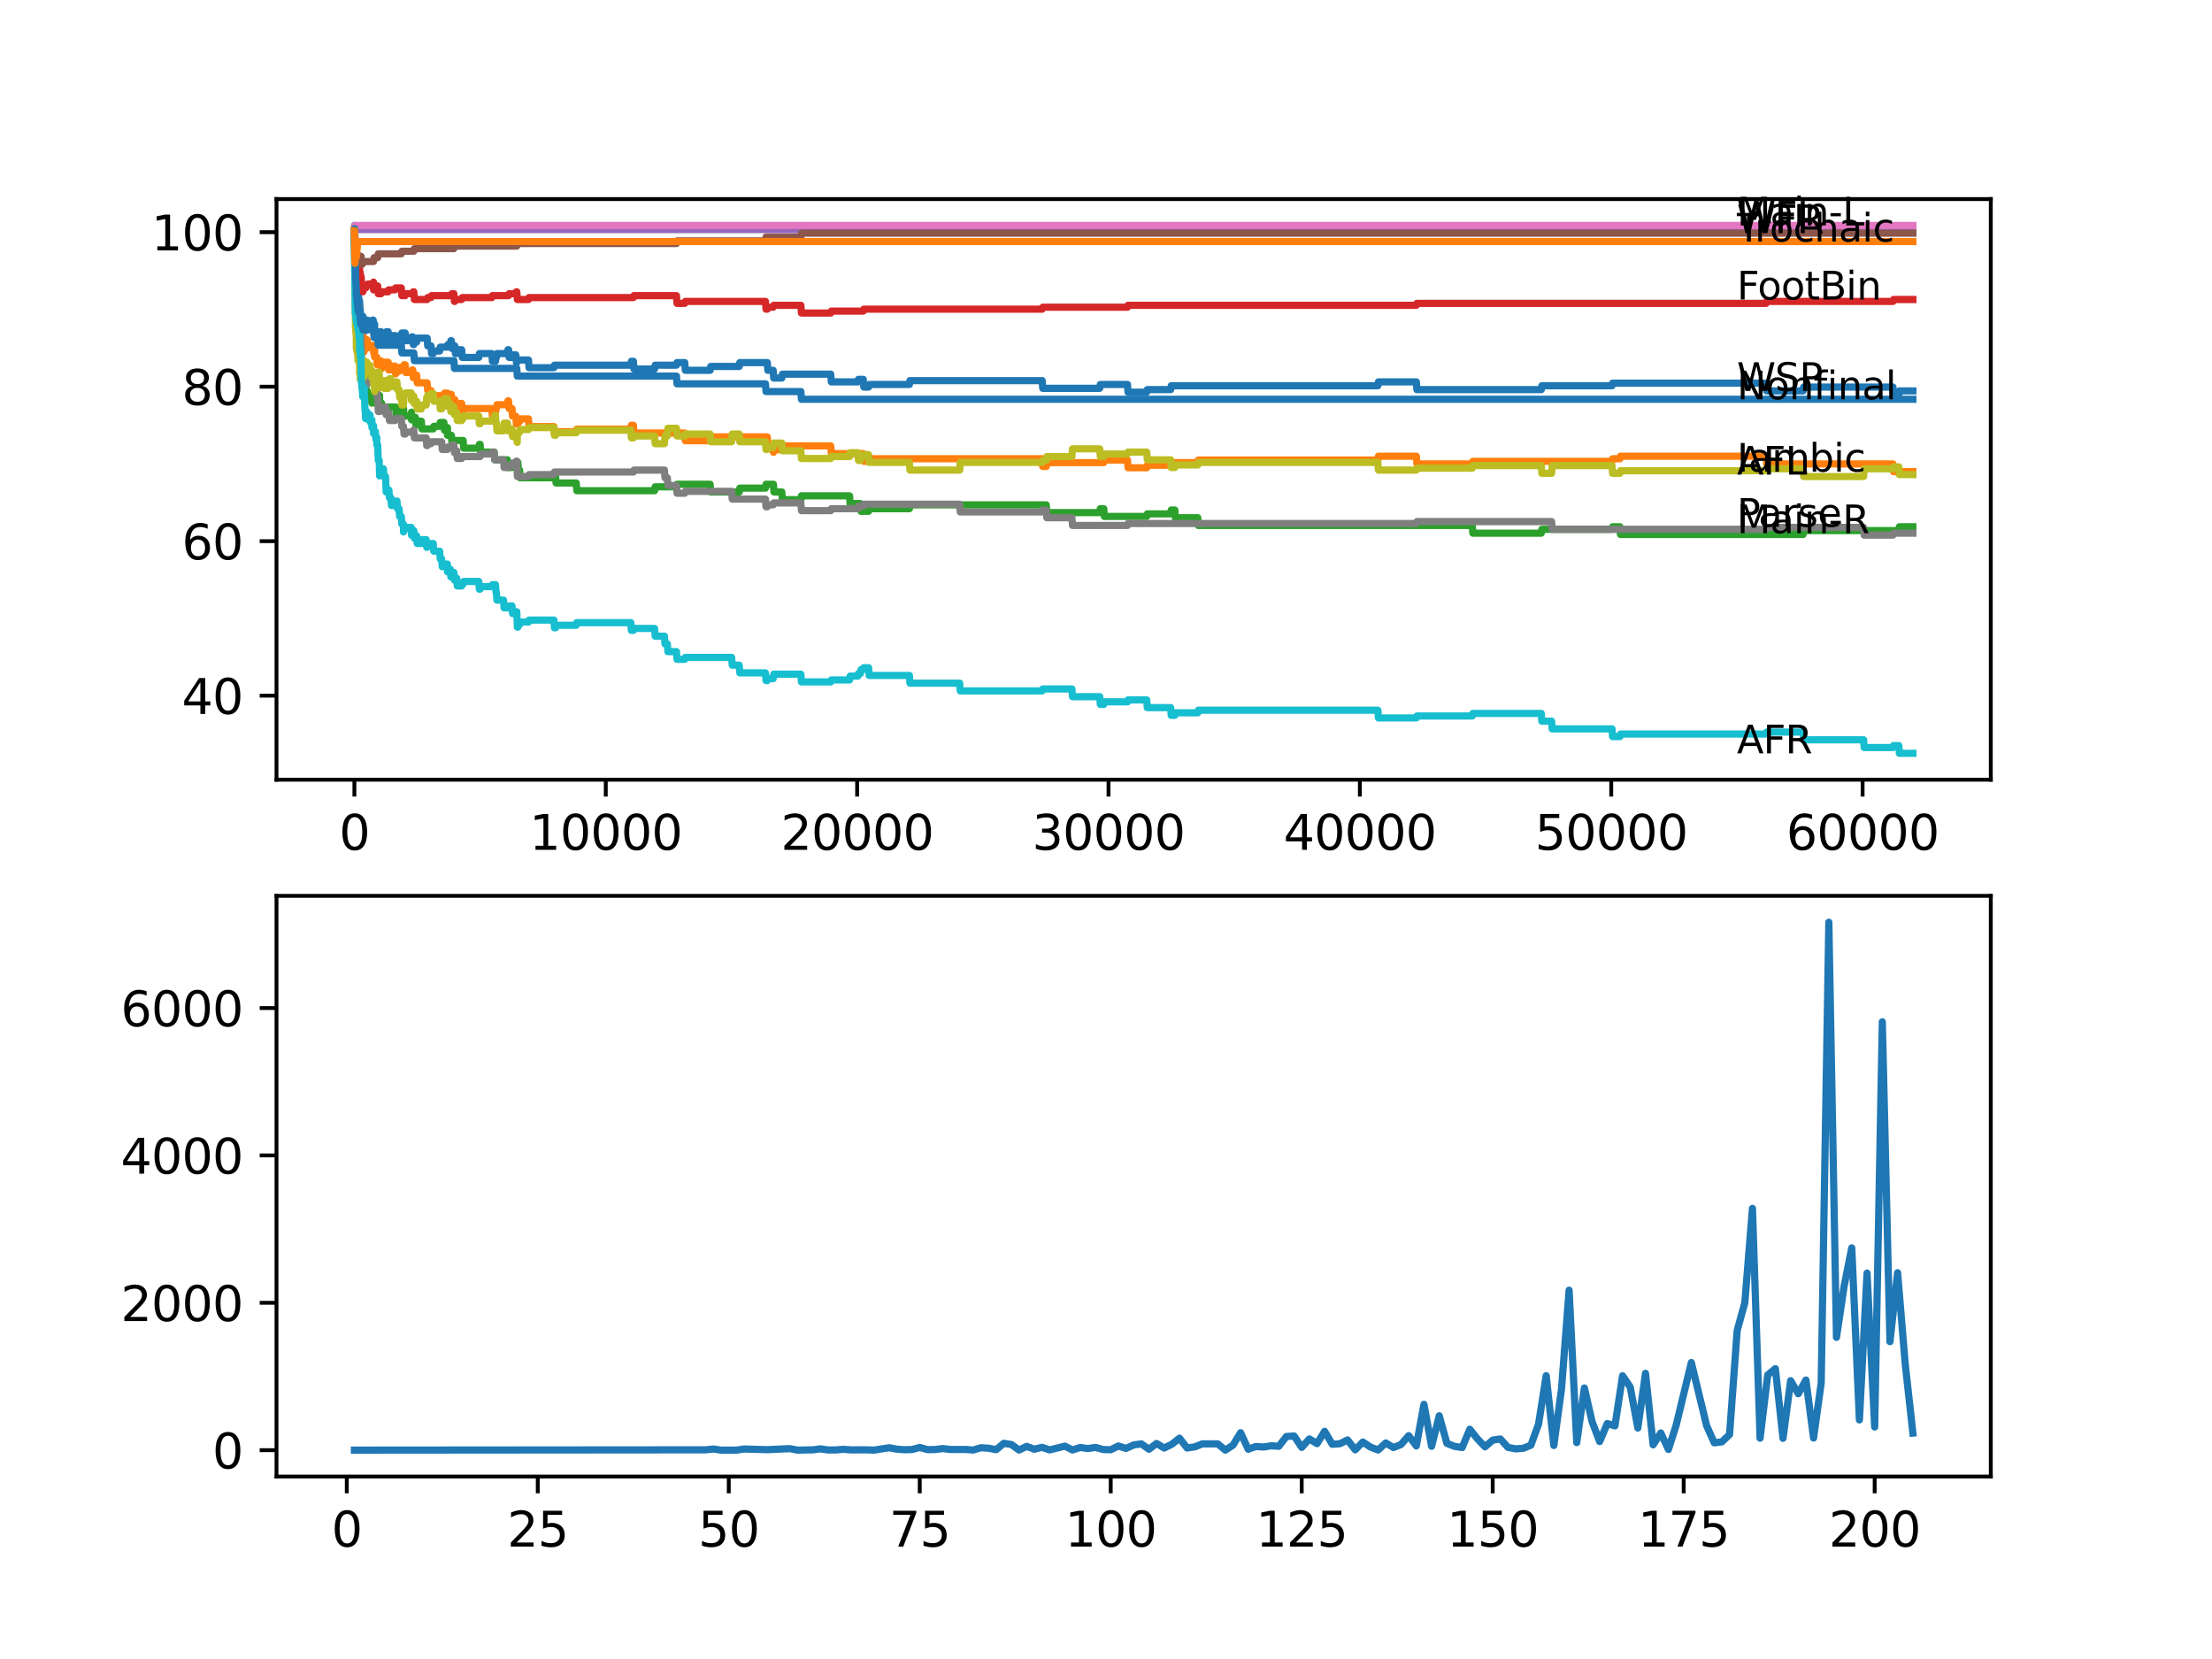 <?xml version="1.0" encoding="utf-8" standalone="no"?>
<!DOCTYPE svg PUBLIC "-//W3C//DTD SVG 1.1//EN"
  "http://www.w3.org/Graphics/SVG/1.1/DTD/svg11.dtd">
<svg xmlns:xlink="http://www.w3.org/1999/xlink" width="460.8pt" height="345.6pt" viewBox="0 0 460.8 345.6" xmlns="http://www.w3.org/2000/svg" version="1.1">
 <defs>
  <style type="text/css">*{stroke-linejoin: round; stroke-linecap: butt}</style>
 </defs>
 <g id="figure_1">
  <g id="patch_1">
   <path d="M 0 345.6 
L 460.8 345.6 
L 460.8 0 
L 0 0 
z
" style="fill: #ffffff"/>
  </g>
  <g id="axes_1">
   <g id="patch_2">
    <path d="M 57.6 162.432 
L 414.72 162.432 
L 414.72 41.472 
L 57.6 41.472 
z
" style="fill: #ffffff"/>
   </g>
   <g id="matplotlib.axis_1">
    <g id="xtick_1">
     <g id="line2d_1">
      <defs>
       <path id="m94dd316152" d="M 0 0 
L 0 3.5 
" style="stroke: #000000; stroke-width: 0.8"/>
      </defs>
      <g>
       <use xlink:href="#m94dd316152" x="73.827" y="162.432" style="stroke: #000000; stroke-width: 0.8"/>
      </g>
     </g>
     <g id="text_1">
      <!-- 0 -->
      <g transform="translate(70.646 177.03)scale(0.1 -0.1)">
       <defs>
        <path id="DejaVuSans-30" d="M 2034 4250 
Q 1547 4250 1301 3770 
Q 1056 3291 1056 2328 
Q 1056 1369 1301 889 
Q 1547 409 2034 409 
Q 2525 409 2770 889 
Q 3016 1369 3016 2328 
Q 3016 3291 2770 3770 
Q 2525 4250 2034 4250 
z
M 2034 4750 
Q 2819 4750 3233 4129 
Q 3647 3509 3647 2328 
Q 3647 1150 3233 529 
Q 2819 -91 2034 -91 
Q 1250 -91 836 529 
Q 422 1150 422 2328 
Q 422 3509 836 4129 
Q 1250 4750 2034 4750 
z
" transform="scale(0.016)"/>
       </defs>
       <use xlink:href="#DejaVuSans-30"/>
      </g>
     </g>
    </g>
    <g id="xtick_2">
     <g id="line2d_2">
      <g>
       <use xlink:href="#m94dd316152" x="126.192" y="162.432" style="stroke: #000000; stroke-width: 0.8"/>
      </g>
     </g>
     <g id="text_2">
      <!-- 10000 -->
      <g transform="translate(110.286 177.03)scale(0.1 -0.1)">
       <defs>
        <path id="DejaVuSans-31" d="M 794 531 
L 1825 531 
L 1825 4091 
L 703 3866 
L 703 4441 
L 1819 4666 
L 2450 4666 
L 2450 531 
L 3481 531 
L 3481 0 
L 794 0 
L 794 531 
z
" transform="scale(0.016)"/>
       </defs>
       <use xlink:href="#DejaVuSans-31"/>
       <use xlink:href="#DejaVuSans-30" x="63.623"/>
       <use xlink:href="#DejaVuSans-30" x="127.246"/>
       <use xlink:href="#DejaVuSans-30" x="190.869"/>
       <use xlink:href="#DejaVuSans-30" x="254.492"/>
      </g>
     </g>
    </g>
    <g id="xtick_3">
     <g id="line2d_3">
      <g>
       <use xlink:href="#m94dd316152" x="178.556" y="162.432" style="stroke: #000000; stroke-width: 0.8"/>
      </g>
     </g>
     <g id="text_3">
      <!-- 20000 -->
      <g transform="translate(162.65 177.03)scale(0.1 -0.1)">
       <defs>
        <path id="DejaVuSans-32" d="M 1228 531 
L 3431 531 
L 3431 0 
L 469 0 
L 469 531 
Q 828 903 1448 1529 
Q 2069 2156 2228 2338 
Q 2531 2678 2651 2914 
Q 2772 3150 2772 3378 
Q 2772 3750 2511 3984 
Q 2250 4219 1831 4219 
Q 1534 4219 1204 4116 
Q 875 4013 500 3803 
L 500 4441 
Q 881 4594 1212 4672 
Q 1544 4750 1819 4750 
Q 2544 4750 2975 4387 
Q 3406 4025 3406 3419 
Q 3406 3131 3298 2873 
Q 3191 2616 2906 2266 
Q 2828 2175 2409 1742 
Q 1991 1309 1228 531 
z
" transform="scale(0.016)"/>
       </defs>
       <use xlink:href="#DejaVuSans-32"/>
       <use xlink:href="#DejaVuSans-30" x="63.623"/>
       <use xlink:href="#DejaVuSans-30" x="127.246"/>
       <use xlink:href="#DejaVuSans-30" x="190.869"/>
       <use xlink:href="#DejaVuSans-30" x="254.492"/>
      </g>
     </g>
    </g>
    <g id="xtick_4">
     <g id="line2d_4">
      <g>
       <use xlink:href="#m94dd316152" x="230.921" y="162.432" style="stroke: #000000; stroke-width: 0.8"/>
      </g>
     </g>
     <g id="text_4">
      <!-- 30000 -->
      <g transform="translate(215.015 177.03)scale(0.1 -0.1)">
       <defs>
        <path id="DejaVuSans-33" d="M 2597 2516 
Q 3050 2419 3304 2112 
Q 3559 1806 3559 1356 
Q 3559 666 3084 287 
Q 2609 -91 1734 -91 
Q 1441 -91 1130 -33 
Q 819 25 488 141 
L 488 750 
Q 750 597 1062 519 
Q 1375 441 1716 441 
Q 2309 441 2620 675 
Q 2931 909 2931 1356 
Q 2931 1769 2642 2001 
Q 2353 2234 1838 2234 
L 1294 2234 
L 1294 2753 
L 1863 2753 
Q 2328 2753 2575 2939 
Q 2822 3125 2822 3475 
Q 2822 3834 2567 4026 
Q 2313 4219 1838 4219 
Q 1578 4219 1281 4162 
Q 984 4106 628 3988 
L 628 4550 
Q 988 4650 1302 4700 
Q 1616 4750 1894 4750 
Q 2613 4750 3031 4423 
Q 3450 4097 3450 3541 
Q 3450 3153 3228 2886 
Q 3006 2619 2597 2516 
z
" transform="scale(0.016)"/>
       </defs>
       <use xlink:href="#DejaVuSans-33"/>
       <use xlink:href="#DejaVuSans-30" x="63.623"/>
       <use xlink:href="#DejaVuSans-30" x="127.246"/>
       <use xlink:href="#DejaVuSans-30" x="190.869"/>
       <use xlink:href="#DejaVuSans-30" x="254.492"/>
      </g>
     </g>
    </g>
    <g id="xtick_5">
     <g id="line2d_5">
      <g>
       <use xlink:href="#m94dd316152" x="283.285" y="162.432" style="stroke: #000000; stroke-width: 0.8"/>
      </g>
     </g>
     <g id="text_5">
      <!-- 40000 -->
      <g transform="translate(267.379 177.03)scale(0.1 -0.1)">
       <defs>
        <path id="DejaVuSans-34" d="M 2419 4116 
L 825 1625 
L 2419 1625 
L 2419 4116 
z
M 2253 4666 
L 3047 4666 
L 3047 1625 
L 3713 1625 
L 3713 1100 
L 3047 1100 
L 3047 0 
L 2419 0 
L 2419 1100 
L 313 1100 
L 313 1709 
L 2253 4666 
z
" transform="scale(0.016)"/>
       </defs>
       <use xlink:href="#DejaVuSans-34"/>
       <use xlink:href="#DejaVuSans-30" x="63.623"/>
       <use xlink:href="#DejaVuSans-30" x="127.246"/>
       <use xlink:href="#DejaVuSans-30" x="190.869"/>
       <use xlink:href="#DejaVuSans-30" x="254.492"/>
      </g>
     </g>
    </g>
    <g id="xtick_6">
     <g id="line2d_6">
      <g>
       <use xlink:href="#m94dd316152" x="335.65" y="162.432" style="stroke: #000000; stroke-width: 0.8"/>
      </g>
     </g>
     <g id="text_6">
      <!-- 50000 -->
      <g transform="translate(319.744 177.03)scale(0.1 -0.1)">
       <defs>
        <path id="DejaVuSans-35" d="M 691 4666 
L 3169 4666 
L 3169 4134 
L 1269 4134 
L 1269 2991 
Q 1406 3038 1543 3061 
Q 1681 3084 1819 3084 
Q 2600 3084 3056 2656 
Q 3513 2228 3513 1497 
Q 3513 744 3044 326 
Q 2575 -91 1722 -91 
Q 1428 -91 1123 -41 
Q 819 9 494 109 
L 494 744 
Q 775 591 1075 516 
Q 1375 441 1709 441 
Q 2250 441 2565 725 
Q 2881 1009 2881 1497 
Q 2881 1984 2565 2268 
Q 2250 2553 1709 2553 
Q 1456 2553 1204 2497 
Q 953 2441 691 2322 
L 691 4666 
z
" transform="scale(0.016)"/>
       </defs>
       <use xlink:href="#DejaVuSans-35"/>
       <use xlink:href="#DejaVuSans-30" x="63.623"/>
       <use xlink:href="#DejaVuSans-30" x="127.246"/>
       <use xlink:href="#DejaVuSans-30" x="190.869"/>
       <use xlink:href="#DejaVuSans-30" x="254.492"/>
      </g>
     </g>
    </g>
    <g id="xtick_7">
     <g id="line2d_7">
      <g>
       <use xlink:href="#m94dd316152" x="388.014" y="162.432" style="stroke: #000000; stroke-width: 0.8"/>
      </g>
     </g>
     <g id="text_7">
      <!-- 60000 -->
      <g transform="translate(372.108 177.03)scale(0.1 -0.1)">
       <defs>
        <path id="DejaVuSans-36" d="M 2113 2584 
Q 1688 2584 1439 2293 
Q 1191 2003 1191 1497 
Q 1191 994 1439 701 
Q 1688 409 2113 409 
Q 2538 409 2786 701 
Q 3034 994 3034 1497 
Q 3034 2003 2786 2293 
Q 2538 2584 2113 2584 
z
M 3366 4563 
L 3366 3988 
Q 3128 4100 2886 4159 
Q 2644 4219 2406 4219 
Q 1781 4219 1451 3797 
Q 1122 3375 1075 2522 
Q 1259 2794 1537 2939 
Q 1816 3084 2150 3084 
Q 2853 3084 3261 2657 
Q 3669 2231 3669 1497 
Q 3669 778 3244 343 
Q 2819 -91 2113 -91 
Q 1303 -91 875 529 
Q 447 1150 447 2328 
Q 447 3434 972 4092 
Q 1497 4750 2381 4750 
Q 2619 4750 2861 4703 
Q 3103 4656 3366 4563 
z
" transform="scale(0.016)"/>
       </defs>
       <use xlink:href="#DejaVuSans-36"/>
       <use xlink:href="#DejaVuSans-30" x="63.623"/>
       <use xlink:href="#DejaVuSans-30" x="127.246"/>
       <use xlink:href="#DejaVuSans-30" x="190.869"/>
       <use xlink:href="#DejaVuSans-30" x="254.492"/>
      </g>
     </g>
    </g>
   </g>
   <g id="matplotlib.axis_2">
    <g id="ytick_1">
     <g id="line2d_8">
      <defs>
       <path id="m1aa7ef3855" d="M 0 0 
L -3.5 0 
" style="stroke: #000000; stroke-width: 0.8"/>
      </defs>
      <g>
       <use xlink:href="#m1aa7ef3855" x="57.6" y="144.918" style="stroke: #000000; stroke-width: 0.8"/>
      </g>
     </g>
     <g id="text_8">
      <!-- 40 -->
      <g transform="translate(37.875 148.717)scale(0.1 -0.1)">
       <use xlink:href="#DejaVuSans-34"/>
       <use xlink:href="#DejaVuSans-30" x="63.623"/>
      </g>
     </g>
    </g>
    <g id="ytick_2">
     <g id="line2d_9">
      <g>
       <use xlink:href="#m1aa7ef3855" x="57.6" y="112.734" style="stroke: #000000; stroke-width: 0.8"/>
      </g>
     </g>
     <g id="text_9">
      <!-- 60 -->
      <g transform="translate(37.875 116.533)scale(0.1 -0.1)">
       <use xlink:href="#DejaVuSans-36"/>
       <use xlink:href="#DejaVuSans-30" x="63.623"/>
      </g>
     </g>
    </g>
    <g id="ytick_3">
     <g id="line2d_10">
      <g>
       <use xlink:href="#m1aa7ef3855" x="57.6" y="80.549" style="stroke: #000000; stroke-width: 0.8"/>
      </g>
     </g>
     <g id="text_10">
      <!-- 80 -->
      <g transform="translate(37.875 84.349)scale(0.1 -0.1)">
       <defs>
        <path id="DejaVuSans-38" d="M 2034 2216 
Q 1584 2216 1326 1975 
Q 1069 1734 1069 1313 
Q 1069 891 1326 650 
Q 1584 409 2034 409 
Q 2484 409 2743 651 
Q 3003 894 3003 1313 
Q 3003 1734 2745 1975 
Q 2488 2216 2034 2216 
z
M 1403 2484 
Q 997 2584 770 2862 
Q 544 3141 544 3541 
Q 544 4100 942 4425 
Q 1341 4750 2034 4750 
Q 2731 4750 3128 4425 
Q 3525 4100 3525 3541 
Q 3525 3141 3298 2862 
Q 3072 2584 2669 2484 
Q 3125 2378 3379 2068 
Q 3634 1759 3634 1313 
Q 3634 634 3220 271 
Q 2806 -91 2034 -91 
Q 1263 -91 848 271 
Q 434 634 434 1313 
Q 434 1759 690 2068 
Q 947 2378 1403 2484 
z
M 1172 3481 
Q 1172 3119 1398 2916 
Q 1625 2713 2034 2713 
Q 2441 2713 2670 2916 
Q 2900 3119 2900 3481 
Q 2900 3844 2670 4047 
Q 2441 4250 2034 4250 
Q 1625 4250 1398 4047 
Q 1172 3844 1172 3481 
z
" transform="scale(0.016)"/>
       </defs>
       <use xlink:href="#DejaVuSans-38"/>
       <use xlink:href="#DejaVuSans-30" x="63.623"/>
      </g>
     </g>
    </g>
    <g id="ytick_4">
     <g id="line2d_11">
      <g>
       <use xlink:href="#m1aa7ef3855" x="57.6" y="48.365" style="stroke: #000000; stroke-width: 0.8"/>
      </g>
     </g>
     <g id="text_11">
      <!-- 100 -->
      <g transform="translate(31.512 52.164)scale(0.1 -0.1)">
       <use xlink:href="#DejaVuSans-31"/>
       <use xlink:href="#DejaVuSans-30" x="63.623"/>
       <use xlink:href="#DejaVuSans-30" x="127.246"/>
      </g>
     </g>
    </g>
   </g>
   <g id="line2d_12">
    <path d="M 73.833 48.043 
L 73.864 46.97 
L 73.911 49.786 
L 73.922 49.786 
L 73.937 49.786 
L 74.021 54.346 
L 74.058 53.809 
L 74.074 53.809 
L 74.089 53.005 
L 74.121 55.687 
L 74.173 55.15 
L 74.178 55.15 
L 74.294 56.76 
L 74.32 56.76 
L 74.403 56.223 
L 74.409 57.832 
L 74.424 59.442 
L 74.519 58.637 
L 74.576 58.637 
L 74.697 61.856 
L 74.723 61.856 
L 74.786 63.465 
L 74.833 62.66 
L 74.896 62.66 
L 75.011 64.538 
L 75.053 64.538 
L 75.152 67.756 
L 75.168 67.22 
L 75.215 67.22 
L 75.33 66.415 
L 75.487 66.415 
L 75.592 65.879 
L 75.713 69.097 
L 75.875 69.097 
L 75.99 68.292 
L 76.09 68.292 
L 76.205 67.488 
L 76.393 67.488 
L 76.509 66.683 
L 76.535 66.683 
L 76.65 68.292 
L 77.058 68.292 
L 77.174 67.488 
L 77.472 67.488 
L 77.587 66.683 
L 77.744 66.683 
L 77.86 68.292 
L 78.017 68.292 
L 78.038 67.488 
L 78.043 69.097 
L 78.121 69.097 
L 78.472 69.097 
L 78.587 70.706 
L 78.996 70.706 
L 79.116 69.097 
L 79.373 69.097 
L 79.488 70.706 
L 79.87 70.706 
L 79.986 69.902 
L 80.389 69.902 
L 80.504 69.097 
L 80.865 69.097 
L 80.98 70.706 
L 81.441 70.706 
L 81.556 69.902 
L 82.295 69.902 
L 82.41 71.511 
L 82.688 71.511 
L 82.803 70.706 
L 83.138 70.706 
L 83.253 69.902 
L 83.599 69.902 
L 83.714 69.365 
L 84.41 69.365 
L 84.526 70.974 
L 85.651 70.974 
L 85.767 70.17 
L 85.981 70.17 
L 86.096 71.779 
L 86.206 71.779 
L 86.322 71.243 
L 86.798 71.243 
L 86.913 70.438 
L 88.982 70.438 
L 89.097 72.047 
L 89.783 72.047 
L 89.898 73.656 
L 90.249 73.656 
L 90.364 73.12 
L 91.59 73.12 
L 91.705 72.315 
L 93.197 72.315 
L 93.312 71.779 
L 93.805 71.779 
L 93.92 70.974 
L 94.024 70.974 
L 94.14 72.584 
L 94.553 72.584 
L 94.669 72.047 
L 94.742 72.047 
L 94.857 73.656 
L 95.145 73.656 
L 95.26 72.852 
L 96.177 72.852 
L 96.292 74.461 
L 99.737 74.461 
L 99.853 73.656 
L 102.46 73.656 
L 102.576 75.266 
L 103.22 75.266 
L 103.335 74.461 
L 103.408 74.461 
L 103.523 73.656 
L 105.702 73.656 
L 105.817 72.852 
L 105.943 72.852 
L 106.058 74.461 
L 106.66 74.461 
L 106.775 73.925 
L 107.456 73.925 
L 107.571 75.534 
L 107.655 75.534 
L 107.77 74.997 
L 110.095 74.997 
L 110.21 76.607 
L 115.389 76.607 
L 115.504 76.07 
L 131.407 76.07 
L 131.523 75.266 
L 131.947 75.266 
L 132.062 76.875 
L 136.366 76.875 
L 136.482 76.07 
L 140.917 76.07 
L 141.032 75.534 
L 142.645 75.534 
L 142.76 77.143 
L 147.934 77.143 
L 148.049 76.339 
L 153.998 76.339 
L 154.113 75.534 
L 159.841 75.534 
L 159.957 77.143 
L 161.067 77.143 
L 161.182 78.752 
L 162.868 78.752 
L 162.983 77.948 
L 173.063 77.948 
L 173.179 79.557 
L 178.719 79.557 
L 178.834 79.021 
L 179.834 79.021 
L 179.949 80.63 
L 180.944 80.63 
L 181.059 80.093 
L 189.443 80.093 
L 189.558 79.289 
L 217.102 79.289 
L 217.217 80.898 
L 229.093 80.898 
L 229.209 80.093 
L 234.874 80.093 
L 234.99 81.703 
L 238.886 81.703 
L 239.001 81.166 
L 243.871 81.166 
L 243.986 80.362 
L 287.035 80.362 
L 287.15 79.557 
L 295.052 79.557 
L 295.167 81.166 
L 321.077 81.166 
L 321.192 80.362 
L 335.812 80.362 
L 335.927 79.825 
L 367.901 79.825 
L 368.016 81.434 
L 375.614 81.434 
L 375.73 80.63 
L 394.34 80.63 
L 394.455 82.239 
L 395.555 82.239 
L 395.67 81.434 
L 398.487 81.434 
L 398.487 81.434 
" clip-path="url(#pdab773f013)" style="fill: none; stroke: #1f77b4; stroke-width: 1.5; stroke-linecap: square"/>
   </g>
   <g id="line2d_13">
    <path d="M 73.833 49.974 
L 73.864 47.292 
L 73.911 51.717 
L 74.053 62.043 
L 74.074 62.043 
L 74.089 61.239 
L 74.121 64.457 
L 74.168 64.457 
L 74.178 63.921 
L 74.252 65.798 
L 74.262 65.798 
L 74.288 65.798 
L 74.409 64.725 
L 74.508 64.725 
L 74.629 67.944 
L 74.66 67.944 
L 74.723 67.407 
L 74.728 69.017 
L 74.76 69.017 
L 74.786 69.017 
L 74.901 68.212 
L 74.917 68.212 
L 74.943 67.407 
L 74.948 69.017 
L 75.021 69.017 
L 75.053 69.017 
L 75.152 71.699 
L 75.168 71.162 
L 75.22 71.162 
L 75.336 70.626 
L 75.561 70.626 
L 75.592 70.089 
L 75.645 73.308 
L 75.833 73.308 
L 75.953 71.967 
L 76.09 71.967 
L 76.205 70.626 
L 76.21 70.626 
L 76.221 72.235 
L 76.32 71.699 
L 76.393 71.699 
L 76.509 70.894 
L 76.535 70.894 
L 76.571 72.503 
L 76.645 71.967 
L 77.744 71.967 
L 77.86 73.576 
L 78.017 73.576 
L 78.038 72.771 
L 78.043 74.381 
L 78.121 74.381 
L 78.472 74.381 
L 78.587 75.99 
L 78.996 75.99 
L 79.111 75.185 
L 79.373 75.185 
L 79.488 76.794 
L 79.499 76.794 
L 79.614 76.258 
L 79.87 76.258 
L 79.986 75.453 
L 80.865 75.453 
L 80.98 77.063 
L 81.441 77.063 
L 81.556 76.258 
L 82.295 76.258 
L 82.41 77.867 
L 82.452 77.867 
L 82.567 77.331 
L 83.138 77.331 
L 83.253 76.526 
L 84.054 76.526 
L 84.169 75.99 
L 84.41 75.99 
L 84.526 77.599 
L 85.719 77.599 
L 85.835 77.063 
L 85.981 77.063 
L 86.096 78.672 
L 86.521 78.672 
L 86.636 78.135 
L 86.798 78.135 
L 86.913 79.745 
L 88.982 79.745 
L 89.097 81.354 
L 89.783 81.354 
L 89.898 82.963 
L 90.249 82.963 
L 90.364 82.427 
L 92.469 82.427 
L 92.584 81.89 
L 93.197 81.89 
L 93.223 83.5 
L 93.307 82.963 
L 93.805 82.963 
L 93.92 82.159 
L 94.024 82.159 
L 94.04 83.768 
L 94.134 83.231 
L 94.742 83.231 
L 94.857 84.841 
L 95.145 84.841 
L 95.26 84.036 
L 96.177 84.036 
L 96.292 85.645 
L 96.48 85.645 
L 96.596 85.109 
L 102.46 85.109 
L 102.576 86.718 
L 102.947 86.718 
L 103.063 85.913 
L 103.22 85.913 
L 103.335 85.109 
L 103.408 85.109 
L 103.523 84.304 
L 105.702 84.304 
L 105.817 83.5 
L 105.943 83.5 
L 106.058 85.109 
L 106.66 85.109 
L 106.775 86.718 
L 107.456 86.718 
L 107.571 88.327 
L 107.885 88.327 
L 108.001 87.791 
L 108.241 87.791 
L 108.357 87.254 
L 110.095 87.254 
L 110.21 88.864 
L 115.389 88.864 
L 115.504 90.473 
L 115.724 90.473 
L 115.84 89.936 
L 120.039 89.936 
L 120.154 89.4 
L 131.407 89.4 
L 131.523 88.595 
L 131.947 88.595 
L 132.062 90.205 
L 142.645 90.205 
L 142.76 91.814 
L 147.934 91.814 
L 148.049 91.009 
L 159.841 91.009 
L 159.957 92.619 
L 161.067 92.619 
L 161.119 94.228 
L 161.177 93.691 
L 162.868 93.691 
L 162.983 92.887 
L 173.063 92.887 
L 173.179 94.496 
L 179.834 94.496 
L 179.949 96.105 
L 180.944 96.105 
L 181.059 95.569 
L 217.102 95.569 
L 217.217 97.178 
L 217.955 97.178 
L 218.071 96.373 
L 229.936 96.373 
L 230.052 95.837 
L 234.874 95.837 
L 234.99 97.446 
L 238.886 97.446 
L 239.001 96.91 
L 244.735 96.91 
L 244.85 96.373 
L 249.521 96.373 
L 249.636 95.837 
L 287.035 95.837 
L 287.15 95.032 
L 295.052 95.032 
L 295.167 96.642 
L 306.703 96.642 
L 306.818 96.105 
L 335.812 96.105 
L 335.927 95.569 
L 337.462 95.569 
L 337.577 95.032 
L 367.901 95.032 
L 368.016 96.642 
L 394.34 96.642 
L 394.455 98.251 
L 398.487 98.251 
L 398.487 98.251 
" clip-path="url(#pdab773f013)" style="fill: none; stroke: #ff7f0e; stroke-width: 1.5; stroke-linecap: square"/>
   </g>
   <g id="line2d_14">
    <path d="M 73.833 48.365 
L 73.843 48.365 
L 73.848 47.828 
L 73.906 51.449 
L 73.911 50.913 
L 74.042 58.422 
L 74.047 58.422 
L 74.115 58.02 
L 74.121 59.629 
L 74.142 59.629 
L 74.152 59.629 
L 74.163 59.093 
L 74.205 65.208 
L 74.215 65.208 
L 74.288 64.403 
L 74.299 67.622 
L 74.309 67.622 
L 74.32 67.622 
L 74.403 67.085 
L 74.409 68.695 
L 74.424 71.913 
L 74.524 70.304 
L 74.623 70.304 
L 74.744 73.522 
L 74.896 73.522 
L 74.901 75.132 
L 75.006 74.595 
L 75.037 74.595 
L 75.069 73.791 
L 75.074 75.4 
L 75.142 75.4 
L 75.152 75.4 
L 75.22 74.059 
L 75.226 75.668 
L 75.257 75.668 
L 75.487 75.668 
L 75.561 75.132 
L 75.566 76.741 
L 75.587 76.741 
L 75.833 76.741 
L 75.948 78.35 
L 76.158 78.35 
L 76.278 81.568 
L 76.571 81.568 
L 76.687 83.178 
L 77.058 83.178 
L 77.174 82.373 
L 77.462 82.373 
L 77.472 83.982 
L 77.572 83.178 
L 77.812 83.178 
L 77.928 82.373 
L 78.017 82.373 
L 78.132 83.982 
L 78.682 83.982 
L 78.797 83.178 
L 79.043 83.178 
L 79.074 82.373 
L 79.08 83.982 
L 79.148 83.982 
L 79.499 83.982 
L 79.614 85.592 
L 80.389 85.592 
L 80.504 84.787 
L 82.452 84.787 
L 82.567 86.396 
L 82.688 86.396 
L 82.803 85.592 
L 83.599 85.592 
L 83.714 85.055 
L 84.054 85.055 
L 84.169 86.664 
L 85.651 86.664 
L 85.719 85.86 
L 85.725 87.469 
L 85.756 87.469 
L 86.206 87.469 
L 86.322 86.933 
L 86.521 86.933 
L 86.636 88.542 
L 86.798 88.542 
L 86.913 87.737 
L 87.772 87.737 
L 87.887 89.346 
L 90.249 89.346 
L 90.364 88.81 
L 91.59 88.81 
L 91.705 88.005 
L 92.469 88.005 
L 92.584 89.615 
L 93.197 89.615 
L 93.223 89.078 
L 93.229 90.687 
L 93.297 90.687 
L 94.04 90.687 
L 94.155 92.297 
L 94.553 92.297 
L 94.669 91.76 
L 96.48 91.76 
L 96.596 93.369 
L 99.737 93.369 
L 99.853 92.565 
L 100.015 92.565 
L 100.13 94.174 
L 102.947 94.174 
L 103.063 95.783 
L 105.702 95.783 
L 105.817 97.393 
L 106.66 97.393 
L 106.775 96.856 
L 107.655 96.856 
L 107.77 96.32 
L 107.885 96.32 
L 108.001 97.929 
L 108.241 97.929 
L 108.357 99.538 
L 115.389 99.538 
L 115.504 99.002 
L 115.724 99.002 
L 115.84 100.611 
L 120.039 100.611 
L 120.154 102.22 
L 136.366 102.22 
L 136.482 101.416 
L 140.917 101.416 
L 141.032 100.879 
L 147.934 100.879 
L 148.049 102.488 
L 153.998 102.488 
L 154.113 101.684 
L 159.459 101.684 
L 159.574 100.879 
L 161.119 100.879 
L 161.234 102.488 
L 162.868 102.488 
L 162.983 104.098 
L 166.837 104.098 
L 166.952 103.293 
L 176.975 103.293 
L 177.09 104.902 
L 179.242 104.902 
L 179.358 106.511 
L 180.944 106.511 
L 181.059 105.975 
L 189.443 105.975 
L 189.558 105.17 
L 217.955 105.17 
L 218.071 106.78 
L 229.093 106.78 
L 229.209 105.975 
L 229.936 105.975 
L 230.052 107.584 
L 238.886 107.584 
L 239.001 107.048 
L 243.871 107.048 
L 243.986 106.243 
L 244.735 106.243 
L 244.85 107.852 
L 249.521 107.852 
L 249.636 109.462 
L 306.703 109.462 
L 306.818 111.071 
L 321.077 111.071 
L 321.192 110.266 
L 335.812 110.266 
L 335.927 109.73 
L 337.462 109.73 
L 337.577 111.339 
L 375.614 111.339 
L 375.73 110.535 
L 395.555 110.535 
L 395.67 109.73 
L 398.487 109.73 
L 398.487 109.73 
" clip-path="url(#pdab773f013)" style="fill: none; stroke: #2ca02c; stroke-width: 1.5; stroke-linecap: square"/>
   </g>
   <g id="line2d_15">
    <path d="M 73.833 48.365 
L 73.838 48.365 
L 73.974 57.484 
L 74.006 57.484 
L 74.152 54.668 
L 74.178 54.668 
L 74.294 54.346 
L 74.403 54.346 
L 74.409 55.955 
L 74.513 55.553 
L 74.576 55.553 
L 74.66 54.748 
L 74.665 56.357 
L 74.676 56.357 
L 74.723 56.357 
L 74.838 55.955 
L 74.896 55.955 
L 74.901 55.553 
L 74.906 57.162 
L 74.995 56.76 
L 75.037 56.76 
L 75.053 58.369 
L 75.147 57.564 
L 75.22 57.564 
L 75.336 59.173 
L 75.487 59.173 
L 75.592 60.783 
L 75.597 60.38 
L 75.639 60.38 
L 75.755 59.978 
L 76.21 59.978 
L 76.325 59.576 
L 76.535 59.576 
L 76.65 59.173 
L 77.744 59.173 
L 77.812 58.771 
L 77.818 60.38 
L 77.839 60.38 
L 78.038 60.38 
L 78.153 59.978 
L 78.472 59.978 
L 78.587 59.576 
L 78.682 59.576 
L 78.797 61.185 
L 79.373 61.185 
L 79.488 60.783 
L 80.865 60.783 
L 80.98 60.38 
L 82.295 60.38 
L 82.41 59.978 
L 83.599 59.978 
L 83.714 61.587 
L 84.41 61.587 
L 84.526 61.185 
L 85.981 61.185 
L 86.096 60.783 
L 86.206 60.783 
L 86.322 62.392 
L 88.982 62.392 
L 89.097 61.99 
L 89.783 61.99 
L 89.898 61.587 
L 94.024 61.587 
L 94.14 61.185 
L 94.553 61.185 
L 94.669 62.794 
L 94.742 62.794 
L 94.857 62.392 
L 96.177 62.392 
L 96.292 61.99 
L 102.46 61.99 
L 102.576 61.587 
L 105.943 61.587 
L 106.058 61.185 
L 107.456 61.185 
L 107.571 60.783 
L 107.655 60.783 
L 107.77 62.392 
L 110.095 62.392 
L 110.21 61.99 
L 131.947 61.99 
L 132.062 61.587 
L 140.917 61.587 
L 141.032 63.197 
L 142.645 63.197 
L 142.76 62.794 
L 159.459 62.794 
L 159.574 64.403 
L 159.841 64.403 
L 159.957 64.001 
L 161.067 64.001 
L 161.182 63.599 
L 166.837 63.599 
L 166.952 65.208 
L 173.063 65.208 
L 173.179 64.806 
L 179.834 64.806 
L 179.949 64.403 
L 217.102 64.403 
L 217.217 64.001 
L 234.874 64.001 
L 234.99 63.599 
L 295.052 63.599 
L 295.167 63.197 
L 367.901 63.197 
L 368.016 62.794 
L 394.34 62.794 
L 394.455 62.392 
L 398.487 62.392 
L 398.487 62.392 
" clip-path="url(#pdab773f013)" style="fill: none; stroke: #d62728; stroke-width: 1.5; stroke-linecap: square"/>
   </g>
   <g id="line2d_16">
    <path d="M 73.833 48.365 
L 73.843 48.365 
L 73.958 47.828 
L 398.487 47.828 
L 398.487 47.828 
" clip-path="url(#pdab773f013)" style="fill: none; stroke: #9467bd; stroke-width: 1.5; stroke-linecap: square"/>
   </g>
   <g id="line2d_17">
    <path d="M 73.833 49.974 
L 73.848 49.974 
L 73.974 58.154 
L 73.979 57.618 
L 74.11 55.338 
L 74.152 55.338 
L 74.267 54.48 
L 74.32 54.48 
L 74.435 53.943 
L 74.508 53.943 
L 74.623 53.139 
L 74.66 53.139 
L 74.775 54.748 
L 74.901 54.748 
L 75.016 54.212 
L 75.037 54.212 
L 75.152 53.407 
L 75.22 53.407 
L 75.336 55.016 
L 75.487 55.016 
L 75.603 54.48 
L 77.812 54.48 
L 77.928 53.675 
L 78.682 53.675 
L 78.797 52.871 
L 83.599 52.871 
L 83.714 52.334 
L 86.206 52.334 
L 86.322 51.798 
L 94.553 51.798 
L 94.669 51.261 
L 107.655 51.261 
L 107.77 50.725 
L 140.917 50.725 
L 141.032 50.189 
L 159.459 50.189 
L 159.574 49.384 
L 166.837 49.384 
L 166.952 48.579 
L 398.487 48.579 
L 398.487 48.579 
" clip-path="url(#pdab773f013)" style="fill: none; stroke: #8c564b; stroke-width: 1.5; stroke-linecap: square"/>
   </g>
   <g id="line2d_18">
    <path d="M 73.833 48.043 
L 73.953 46.97 
L 398.487 46.97 
L 398.487 46.97 
" clip-path="url(#pdab773f013)" style="fill: none; stroke: #e377c2; stroke-width: 1.5; stroke-linecap: square"/>
   </g>
   <g id="line2d_19">
    <path d="M 73.833 49.974 
L 73.964 56.679 
L 73.969 56.679 
L 74.089 60.3 
L 74.105 59.898 
L 74.157 63.116 
L 74.168 62.58 
L 74.173 62.58 
L 74.231 61.721 
L 74.236 63.331 
L 74.273 63.331 
L 74.403 63.331 
L 74.409 64.94 
L 74.513 64.538 
L 74.576 64.538 
L 74.66 63.733 
L 74.665 65.342 
L 74.676 65.342 
L 74.723 65.342 
L 74.786 64.94 
L 74.791 66.549 
L 74.817 66.549 
L 74.896 66.549 
L 74.901 66.147 
L 74.922 69.365 
L 74.974 68.963 
L 75.037 68.963 
L 75.053 70.572 
L 75.147 69.768 
L 75.152 69.768 
L 75.278 74.595 
L 75.315 74.595 
L 75.43 76.204 
L 75.487 76.204 
L 75.592 77.814 
L 75.597 77.411 
L 75.639 77.411 
L 75.755 77.009 
L 75.922 77.009 
L 76.043 80.227 
L 76.21 80.227 
L 76.325 79.825 
L 76.535 79.825 
L 76.65 79.423 
L 77.462 79.423 
L 77.577 78.886 
L 77.744 78.886 
L 77.812 78.484 
L 77.818 80.093 
L 77.839 80.093 
L 78.038 80.093 
L 78.153 79.691 
L 78.184 79.691 
L 78.299 81.3 
L 78.472 81.3 
L 78.488 80.898 
L 78.493 82.507 
L 78.566 82.507 
L 78.682 82.507 
L 78.802 85.726 
L 79.074 85.726 
L 79.19 85.189 
L 79.373 85.189 
L 79.488 84.787 
L 80.321 84.787 
L 80.436 86.396 
L 80.865 86.396 
L 80.98 85.994 
L 81.017 85.994 
L 81.132 87.603 
L 82.295 87.603 
L 82.41 87.201 
L 83.599 87.201 
L 83.714 88.81 
L 84.049 88.81 
L 84.164 90.419 
L 84.41 90.419 
L 84.526 90.017 
L 85.981 90.017 
L 86.096 89.615 
L 86.206 89.615 
L 86.322 91.224 
L 88.783 91.224 
L 88.898 92.833 
L 88.982 92.833 
L 89.097 92.431 
L 89.783 92.431 
L 89.898 92.028 
L 92.008 92.028 
L 92.124 93.638 
L 93.197 93.638 
L 93.312 93.101 
L 94.024 93.101 
L 94.14 92.699 
L 94.553 92.699 
L 94.669 94.308 
L 94.742 94.308 
L 94.857 93.906 
L 95.145 93.906 
L 95.26 95.515 
L 96.177 95.515 
L 96.292 95.113 
L 100.015 95.113 
L 100.13 94.576 
L 102.46 94.576 
L 102.576 94.174 
L 102.947 94.174 
L 103.063 95.783 
L 104.895 95.783 
L 105.011 97.393 
L 105.943 97.393 
L 106.058 96.99 
L 106.66 96.99 
L 106.775 96.454 
L 107.456 96.454 
L 107.571 96.052 
L 107.655 96.052 
L 107.775 99.27 
L 110.095 99.27 
L 110.21 98.868 
L 115.389 98.868 
L 115.504 98.331 
L 131.947 98.331 
L 132.062 97.929 
L 138.409 97.929 
L 138.524 99.538 
L 139.021 99.538 
L 139.136 101.147 
L 140.917 101.147 
L 141.032 102.757 
L 142.645 102.757 
L 142.76 102.354 
L 152.421 102.354 
L 152.537 103.964 
L 159.459 103.964 
L 159.574 105.573 
L 159.841 105.573 
L 159.957 105.17 
L 161.067 105.17 
L 161.182 104.768 
L 166.837 104.768 
L 166.952 106.377 
L 173.063 106.377 
L 173.179 105.975 
L 178.719 105.975 
L 178.834 105.439 
L 179.834 105.439 
L 179.949 105.036 
L 199.921 105.036 
L 200.036 106.646 
L 217.102 106.646 
L 217.217 106.243 
L 217.955 106.243 
L 218.071 107.852 
L 223.302 107.852 
L 223.417 109.462 
L 234.874 109.462 
L 234.99 109.059 
L 295.052 109.059 
L 295.167 108.657 
L 323.229 108.657 
L 323.344 110.266 
L 367.901 110.266 
L 368.016 109.864 
L 388.224 109.864 
L 388.339 111.473 
L 394.34 111.473 
L 394.455 111.071 
L 398.487 111.071 
L 398.487 111.071 
" clip-path="url(#pdab773f013)" style="fill: none; stroke: #7f7f7f; stroke-width: 1.5; stroke-linecap: square"/>
   </g>
   <g id="line2d_20">
    <path d="M 73.833 48.043 
L 73.99 63.599 
L 73.995 63.062 
L 74.053 68.158 
L 74.074 68.158 
L 74.189 69.902 
L 74.199 69.902 
L 74.215 69.365 
L 74.236 72.584 
L 74.283 72.584 
L 74.288 72.584 
L 74.32 71.511 
L 74.325 73.12 
L 74.393 73.12 
L 74.409 73.12 
L 74.424 71.913 
L 74.43 73.522 
L 74.508 73.522 
L 74.576 75.132 
L 74.618 74.729 
L 74.623 74.729 
L 74.749 73.388 
L 74.786 73.388 
L 74.896 74.997 
L 74.901 74.595 
L 74.922 77.814 
L 74.974 77.411 
L 75.037 77.411 
L 75.053 79.021 
L 75.147 77.68 
L 75.152 77.68 
L 75.22 79.289 
L 75.262 78.752 
L 75.315 78.752 
L 75.43 77.143 
L 75.487 77.143 
L 75.561 78.752 
L 75.597 77.814 
L 75.639 77.814 
L 75.755 77.411 
L 75.833 77.411 
L 75.88 78.484 
L 75.948 76.875 
L 76.037 76.875 
L 76.09 75.266 
L 76.147 76.875 
L 76.158 76.875 
L 76.278 75.4 
L 76.393 75.4 
L 76.509 77.009 
L 76.535 77.009 
L 76.655 76.07 
L 77.058 76.07 
L 77.174 77.68 
L 77.462 77.68 
L 77.472 77.143 
L 77.477 78.752 
L 77.561 78.752 
L 77.744 78.752 
L 77.812 78.35 
L 77.818 79.959 
L 77.839 79.959 
L 78.017 79.959 
L 78.038 81.568 
L 78.127 81.166 
L 78.184 81.166 
L 78.299 79.557 
L 78.472 79.557 
L 78.608 77.545 
L 78.682 77.545 
L 78.797 79.155 
L 78.912 77.545 
L 78.996 77.545 
L 79.074 80.764 
L 79.111 80.227 
L 79.373 80.227 
L 79.488 79.825 
L 79.499 79.825 
L 79.614 79.289 
L 79.87 79.289 
L 79.986 80.898 
L 80.321 80.898 
L 80.389 79.289 
L 80.431 80.898 
L 80.865 80.898 
L 80.98 80.496 
L 81.017 80.496 
L 81.132 78.886 
L 81.441 78.886 
L 81.556 80.496 
L 82.295 80.496 
L 82.41 80.093 
L 82.452 80.093 
L 82.567 79.557 
L 82.688 79.557 
L 82.803 81.166 
L 83.138 81.166 
L 83.253 82.775 
L 83.599 82.775 
L 83.714 84.385 
L 84.049 84.385 
L 84.164 82.239 
L 84.41 82.239 
L 84.526 81.837 
L 85.651 81.837 
L 85.719 83.446 
L 85.761 82.91 
L 85.981 82.91 
L 86.096 82.507 
L 86.206 82.507 
L 86.322 84.116 
L 86.521 84.116 
L 86.636 83.58 
L 86.798 83.58 
L 86.913 85.189 
L 87.772 85.189 
L 87.887 84.385 
L 88.783 84.385 
L 88.898 82.775 
L 88.982 82.775 
L 89.097 82.373 
L 89.783 82.373 
L 89.898 81.971 
L 90.249 81.971 
L 90.364 83.58 
L 91.59 83.58 
L 91.705 85.189 
L 92.008 85.189 
L 92.124 83.58 
L 92.469 83.58 
L 92.584 83.044 
L 93.197 83.044 
L 93.223 84.653 
L 93.307 84.116 
L 93.805 84.116 
L 93.92 85.726 
L 94.024 85.726 
L 94.145 84.787 
L 94.553 84.787 
L 94.669 86.396 
L 94.742 86.396 
L 94.857 85.994 
L 95.145 85.994 
L 95.26 87.603 
L 96.177 87.603 
L 96.292 87.201 
L 96.48 87.201 
L 96.596 86.664 
L 99.737 86.664 
L 99.853 88.274 
L 100.015 88.274 
L 100.13 87.737 
L 102.46 87.737 
L 102.576 87.335 
L 102.947 87.335 
L 103.063 86.53 
L 103.22 86.53 
L 103.335 88.139 
L 103.408 88.139 
L 103.523 89.749 
L 104.895 89.749 
L 105.011 88.139 
L 105.702 88.139 
L 105.817 89.749 
L 105.943 89.749 
L 106.058 89.346 
L 106.66 89.346 
L 106.775 90.956 
L 107.456 90.956 
L 107.571 90.553 
L 107.655 90.553 
L 107.749 92.163 
L 107.765 90.553 
L 107.885 90.553 
L 108.001 90.017 
L 108.241 90.017 
L 108.357 89.481 
L 110.095 89.481 
L 110.21 89.078 
L 115.389 89.078 
L 115.504 90.687 
L 115.724 90.687 
L 115.84 90.151 
L 120.039 90.151 
L 120.154 89.615 
L 131.407 89.615 
L 131.523 91.224 
L 131.947 91.224 
L 132.062 90.822 
L 136.366 90.822 
L 136.482 92.431 
L 138.409 92.431 
L 138.524 90.822 
L 139.021 90.822 
L 139.136 89.212 
L 140.917 89.212 
L 141.032 90.822 
L 142.645 90.822 
L 142.76 90.419 
L 147.934 90.419 
L 148.049 92.028 
L 152.421 92.028 
L 152.537 90.419 
L 153.998 90.419 
L 154.113 92.028 
L 159.459 92.028 
L 159.574 93.638 
L 159.841 93.638 
L 159.957 93.235 
L 161.067 93.235 
L 161.187 92.297 
L 162.868 92.297 
L 162.983 93.906 
L 166.837 93.906 
L 166.952 95.515 
L 173.063 95.515 
L 173.179 95.113 
L 176.975 95.113 
L 177.09 94.308 
L 178.719 94.308 
L 178.834 95.917 
L 179.242 95.917 
L 179.358 95.113 
L 179.834 95.113 
L 179.949 94.71 
L 180.944 94.71 
L 181.059 96.32 
L 189.443 96.32 
L 189.558 97.929 
L 199.921 97.929 
L 200.036 96.32 
L 217.102 96.32 
L 217.217 95.917 
L 217.955 95.917 
L 218.071 95.113 
L 223.302 95.113 
L 223.417 93.504 
L 229.093 93.504 
L 229.209 95.113 
L 229.936 95.113 
L 230.052 94.576 
L 234.874 94.576 
L 234.99 94.174 
L 238.886 94.174 
L 239.001 95.783 
L 243.871 95.783 
L 243.986 97.393 
L 244.735 97.393 
L 244.85 96.856 
L 249.521 96.856 
L 249.636 96.32 
L 287.035 96.32 
L 287.15 97.929 
L 295.052 97.929 
L 295.167 97.527 
L 306.703 97.527 
L 306.818 96.99 
L 321.077 96.99 
L 321.192 98.599 
L 323.229 98.599 
L 323.344 96.99 
L 335.812 96.99 
L 335.927 98.599 
L 337.462 98.599 
L 337.577 98.063 
L 367.901 98.063 
L 368.016 97.661 
L 375.614 97.661 
L 375.73 99.27 
L 388.224 99.27 
L 388.339 97.661 
L 394.34 97.661 
L 394.455 97.258 
L 395.555 97.258 
L 395.67 98.868 
L 398.487 98.868 
L 398.487 98.868 
" clip-path="url(#pdab773f013)" style="fill: none; stroke: #bcbd22; stroke-width: 1.5; stroke-linecap: square"/>
   </g>
   <g id="line2d_21">
    <path d="M 73.833 49.974 
L 73.99 64.189 
L 74.074 62.714 
L 74 65.262 
L 74.1 63.921 
L 74.105 63.921 
L 74.163 66.603 
L 74.22 65.744 
L 74.231 65.744 
L 74.288 67.354 
L 74.341 66.281 
L 74.403 66.281 
L 74.519 68.292 
L 74.576 68.292 
L 74.66 67.488 
L 74.665 69.097 
L 74.676 69.097 
L 74.723 69.097 
L 74.786 68.695 
L 74.791 70.304 
L 74.817 70.304 
L 74.896 70.304 
L 74.901 69.902 
L 74.922 73.12 
L 74.974 72.718 
L 75.037 72.718 
L 75.053 74.327 
L 75.147 72.986 
L 75.152 72.986 
L 75.283 79.423 
L 75.315 79.423 
L 75.43 81.032 
L 75.487 81.032 
L 75.561 82.641 
L 75.597 81.703 
L 75.639 81.703 
L 75.755 81.3 
L 75.833 81.3 
L 75.875 80.764 
L 75.88 82.373 
L 75.922 82.373 
L 76.043 85.592 
L 76.09 85.592 
L 76.158 87.201 
L 76.2 86.664 
L 76.21 86.664 
L 76.331 85.726 
L 76.393 85.726 
L 76.509 87.335 
L 76.535 87.335 
L 76.655 86.396 
L 77.058 86.396 
L 77.174 88.005 
L 77.462 88.005 
L 77.472 87.469 
L 77.477 89.078 
L 77.561 89.078 
L 77.744 89.078 
L 77.812 88.676 
L 77.818 90.285 
L 77.839 90.285 
L 78.038 90.285 
L 78.153 89.883 
L 78.184 89.883 
L 78.299 91.492 
L 78.472 91.492 
L 78.488 91.09 
L 78.493 92.699 
L 78.566 92.699 
L 78.682 92.699 
L 78.802 95.917 
L 78.996 95.917 
L 79.074 99.136 
L 79.111 98.599 
L 79.373 98.599 
L 79.488 98.197 
L 79.499 98.197 
L 79.614 97.661 
L 79.87 97.661 
L 79.986 99.27 
L 80.321 99.27 
L 80.441 102.488 
L 80.865 102.488 
L 80.98 102.086 
L 81.017 102.086 
L 81.132 103.695 
L 81.441 103.695 
L 81.556 105.305 
L 82.295 105.305 
L 82.41 104.902 
L 82.452 104.902 
L 82.567 104.366 
L 82.688 104.366 
L 82.803 105.975 
L 83.138 105.975 
L 83.253 107.584 
L 83.599 107.584 
L 83.714 109.194 
L 84.049 109.194 
L 84.054 110.803 
L 84.159 110.266 
L 84.41 110.266 
L 84.526 109.864 
L 85.651 109.864 
L 85.719 111.473 
L 85.761 110.937 
L 85.981 110.937 
L 86.096 110.535 
L 86.206 110.535 
L 86.322 112.144 
L 86.521 112.144 
L 86.636 111.607 
L 86.798 111.607 
L 86.913 113.217 
L 87.772 113.217 
L 87.887 112.412 
L 88.783 112.412 
L 88.898 114.021 
L 88.982 114.021 
L 89.097 113.619 
L 89.783 113.619 
L 89.898 113.217 
L 90.249 113.217 
L 90.364 114.826 
L 91.59 114.826 
L 91.705 116.435 
L 92.008 116.435 
L 92.124 118.044 
L 92.469 118.044 
L 92.584 117.508 
L 93.197 117.508 
L 93.223 119.117 
L 93.307 118.581 
L 93.805 118.581 
L 93.92 120.19 
L 94.024 120.19 
L 94.145 119.251 
L 94.553 119.251 
L 94.669 120.86 
L 94.742 120.86 
L 94.857 120.458 
L 95.145 120.458 
L 95.26 122.067 
L 96.177 122.067 
L 96.292 121.665 
L 96.48 121.665 
L 96.596 121.129 
L 99.737 121.129 
L 99.853 122.738 
L 100.015 122.738 
L 100.13 122.201 
L 102.46 122.201 
L 102.576 121.799 
L 103.22 121.799 
L 103.335 123.408 
L 103.408 123.408 
L 103.523 125.018 
L 104.895 125.018 
L 105.011 126.627 
L 105.943 126.627 
L 106.058 126.224 
L 106.66 126.224 
L 106.775 127.834 
L 107.456 127.834 
L 107.571 127.431 
L 107.655 127.431 
L 107.775 130.65 
L 107.885 130.65 
L 108.001 130.113 
L 108.241 130.113 
L 108.357 129.577 
L 110.095 129.577 
L 110.21 129.175 
L 115.389 129.175 
L 115.504 130.784 
L 115.724 130.784 
L 115.84 130.248 
L 120.039 130.248 
L 120.154 129.711 
L 131.407 129.711 
L 131.523 131.32 
L 131.947 131.32 
L 132.062 130.918 
L 136.366 130.918 
L 136.482 132.527 
L 138.409 132.527 
L 138.524 134.136 
L 139.021 134.136 
L 139.136 135.746 
L 140.917 135.746 
L 141.032 137.355 
L 142.645 137.355 
L 142.76 136.953 
L 152.421 136.953 
L 152.537 138.562 
L 153.998 138.562 
L 154.113 140.171 
L 159.459 140.171 
L 159.574 141.78 
L 159.841 141.78 
L 159.957 141.378 
L 161.067 141.378 
L 161.187 140.439 
L 166.837 140.439 
L 166.952 142.048 
L 173.063 142.048 
L 173.179 141.646 
L 176.975 141.646 
L 177.09 140.842 
L 178.719 140.842 
L 178.834 140.305 
L 179.242 140.305 
L 179.358 139.501 
L 179.834 139.501 
L 179.949 139.098 
L 180.944 139.098 
L 181.059 140.707 
L 189.443 140.707 
L 189.558 142.317 
L 199.921 142.317 
L 200.036 143.926 
L 217.102 143.926 
L 217.217 143.524 
L 223.302 143.524 
L 223.417 145.133 
L 229.093 145.133 
L 229.209 146.742 
L 229.936 146.742 
L 230.052 146.206 
L 234.874 146.206 
L 234.99 145.803 
L 238.886 145.803 
L 239.001 147.413 
L 243.871 147.413 
L 243.986 149.022 
L 244.735 149.022 
L 244.85 148.485 
L 249.521 148.485 
L 249.636 147.949 
L 287.035 147.949 
L 287.15 149.558 
L 295.052 149.558 
L 295.167 149.156 
L 306.703 149.156 
L 306.818 148.619 
L 321.077 148.619 
L 321.192 150.229 
L 323.229 150.229 
L 323.344 151.838 
L 335.812 151.838 
L 335.927 153.447 
L 337.462 153.447 
L 337.577 152.911 
L 367.901 152.911 
L 368.016 152.508 
L 375.614 152.508 
L 375.73 154.118 
L 388.224 154.118 
L 388.339 155.727 
L 394.34 155.727 
L 394.455 155.325 
L 395.555 155.325 
L 395.67 156.934 
L 398.487 156.934 
L 398.487 156.934 
" clip-path="url(#pdab773f013)" style="fill: none; stroke: #17becf; stroke-width: 1.5; stroke-linecap: square"/>
   </g>
   <g id="line2d_22">
    <path d="M 73.833 48.043 
L 73.848 48.043 
L 73.859 47.641 
L 73.896 50.457 
L 73.943 49.25 
L 74.079 58.503 
L 74.152 58.503 
L 74.273 61.721 
L 74.32 61.721 
L 74.435 63.331 
L 74.508 63.331 
L 74.623 64.94 
L 74.66 64.94 
L 74.775 64.403 
L 74.901 64.403 
L 75.016 66.013 
L 75.037 66.013 
L 75.152 67.622 
L 75.22 67.622 
L 75.336 67.085 
L 75.487 67.085 
L 75.603 68.695 
L 77.812 68.695 
L 77.928 70.304 
L 78.682 70.304 
L 78.797 71.913 
L 83.599 71.913 
L 83.714 73.522 
L 86.206 73.522 
L 86.322 75.132 
L 94.553 75.132 
L 94.669 76.741 
L 107.655 76.741 
L 107.77 78.35 
L 140.917 78.35 
L 141.032 79.959 
L 159.459 79.959 
L 159.574 81.568 
L 166.837 81.568 
L 166.952 83.178 
L 398.487 83.178 
L 398.487 83.178 
" clip-path="url(#pdab773f013)" style="fill: none; stroke: #1f77b4; stroke-width: 1.5; stroke-linecap: square"/>
   </g>
   <g id="line2d_23">
    <path d="M 73.833 48.043 
L 73.848 48.043 
L 73.958 54.882 
L 73.969 53.273 
L 73.974 51.664 
L 73.995 54.346 
L 74.079 53.541 
L 74.246 53.541 
L 74.362 51.932 
L 74.403 51.932 
L 74.519 50.323 
L 398.487 50.323 
L 398.487 50.323 
" clip-path="url(#pdab773f013)" style="fill: none; stroke: #ff7f0e; stroke-width: 1.5; stroke-linecap: square"/>
   </g>
   <g id="patch_3">
    <path d="M 57.6 162.432 
L 57.6 41.472 
" style="fill: none; stroke: #000000; stroke-width: 0.8; stroke-linejoin: miter; stroke-linecap: square"/>
   </g>
   <g id="patch_4">
    <path d="M 414.72 162.432 
L 414.72 41.472 
" style="fill: none; stroke: #000000; stroke-width: 0.8; stroke-linejoin: miter; stroke-linecap: square"/>
   </g>
   <g id="patch_5">
    <path d="M 57.6 162.432 
L 414.72 162.432 
" style="fill: none; stroke: #000000; stroke-width: 0.8; stroke-linejoin: miter; stroke-linecap: square"/>
   </g>
   <g id="patch_6">
    <path d="M 57.6 41.472 
L 414.72 41.472 
" style="fill: none; stroke: #000000; stroke-width: 0.8; stroke-linejoin: miter; stroke-linecap: square"/>
   </g>
   <g id="text_12">
    <!-- WSP -->
    <g transform="translate(361.832 81.434)scale(0.08 -0.08)">
     <defs>
      <path id="DejaVuSans-57" d="M 213 4666 
L 850 4666 
L 1831 722 
L 2809 4666 
L 3519 4666 
L 4500 722 
L 5478 4666 
L 6119 4666 
L 4947 0 
L 4153 0 
L 3169 4050 
L 2175 0 
L 1381 0 
L 213 4666 
z
" transform="scale(0.016)"/>
      <path id="DejaVuSans-53" d="M 3425 4513 
L 3425 3897 
Q 3066 4069 2747 4153 
Q 2428 4238 2131 4238 
Q 1616 4238 1336 4038 
Q 1056 3838 1056 3469 
Q 1056 3159 1242 3001 
Q 1428 2844 1947 2747 
L 2328 2669 
Q 3034 2534 3370 2195 
Q 3706 1856 3706 1288 
Q 3706 609 3251 259 
Q 2797 -91 1919 -91 
Q 1588 -91 1214 -16 
Q 841 59 441 206 
L 441 856 
Q 825 641 1194 531 
Q 1563 422 1919 422 
Q 2459 422 2753 634 
Q 3047 847 3047 1241 
Q 3047 1584 2836 1778 
Q 2625 1972 2144 2069 
L 1759 2144 
Q 1053 2284 737 2584 
Q 422 2884 422 3419 
Q 422 4038 858 4394 
Q 1294 4750 2059 4750 
Q 2388 4750 2728 4690 
Q 3069 4631 3425 4513 
z
" transform="scale(0.016)"/>
      <path id="DejaVuSans-50" d="M 1259 4147 
L 1259 2394 
L 2053 2394 
Q 2494 2394 2734 2622 
Q 2975 2850 2975 3272 
Q 2975 3691 2734 3919 
Q 2494 4147 2053 4147 
L 1259 4147 
z
M 628 4666 
L 2053 4666 
Q 2838 4666 3239 4311 
Q 3641 3956 3641 3272 
Q 3641 2581 3239 2228 
Q 2838 1875 2053 1875 
L 1259 1875 
L 1259 0 
L 628 0 
L 628 4666 
z
" transform="scale(0.016)"/>
     </defs>
     <use xlink:href="#DejaVuSans-57"/>
     <use xlink:href="#DejaVuSans-53" x="98.877"/>
     <use xlink:href="#DejaVuSans-50" x="162.354"/>
    </g>
   </g>
   <g id="text_13">
    <!-- Iambic -->
    <g transform="translate(361.832 98.251)scale(0.08 -0.08)">
     <defs>
      <path id="DejaVuSans-49" d="M 628 4666 
L 1259 4666 
L 1259 0 
L 628 0 
L 628 4666 
z
" transform="scale(0.016)"/>
      <path id="DejaVuSans-61" d="M 2194 1759 
Q 1497 1759 1228 1600 
Q 959 1441 959 1056 
Q 959 750 1161 570 
Q 1363 391 1709 391 
Q 2188 391 2477 730 
Q 2766 1069 2766 1631 
L 2766 1759 
L 2194 1759 
z
M 3341 1997 
L 3341 0 
L 2766 0 
L 2766 531 
Q 2569 213 2275 61 
Q 1981 -91 1556 -91 
Q 1019 -91 701 211 
Q 384 513 384 1019 
Q 384 1609 779 1909 
Q 1175 2209 1959 2209 
L 2766 2209 
L 2766 2266 
Q 2766 2663 2505 2880 
Q 2244 3097 1772 3097 
Q 1472 3097 1187 3025 
Q 903 2953 641 2809 
L 641 3341 
Q 956 3463 1253 3523 
Q 1550 3584 1831 3584 
Q 2591 3584 2966 3190 
Q 3341 2797 3341 1997 
z
" transform="scale(0.016)"/>
      <path id="DejaVuSans-6d" d="M 3328 2828 
Q 3544 3216 3844 3400 
Q 4144 3584 4550 3584 
Q 5097 3584 5394 3201 
Q 5691 2819 5691 2113 
L 5691 0 
L 5113 0 
L 5113 2094 
Q 5113 2597 4934 2840 
Q 4756 3084 4391 3084 
Q 3944 3084 3684 2787 
Q 3425 2491 3425 1978 
L 3425 0 
L 2847 0 
L 2847 2094 
Q 2847 2600 2669 2842 
Q 2491 3084 2119 3084 
Q 1678 3084 1418 2786 
Q 1159 2488 1159 1978 
L 1159 0 
L 581 0 
L 581 3500 
L 1159 3500 
L 1159 2956 
Q 1356 3278 1631 3431 
Q 1906 3584 2284 3584 
Q 2666 3584 2933 3390 
Q 3200 3197 3328 2828 
z
" transform="scale(0.016)"/>
      <path id="DejaVuSans-62" d="M 3116 1747 
Q 3116 2381 2855 2742 
Q 2594 3103 2138 3103 
Q 1681 3103 1420 2742 
Q 1159 2381 1159 1747 
Q 1159 1113 1420 752 
Q 1681 391 2138 391 
Q 2594 391 2855 752 
Q 3116 1113 3116 1747 
z
M 1159 2969 
Q 1341 3281 1617 3432 
Q 1894 3584 2278 3584 
Q 2916 3584 3314 3078 
Q 3713 2572 3713 1747 
Q 3713 922 3314 415 
Q 2916 -91 2278 -91 
Q 1894 -91 1617 61 
Q 1341 213 1159 525 
L 1159 0 
L 581 0 
L 581 4863 
L 1159 4863 
L 1159 2969 
z
" transform="scale(0.016)"/>
      <path id="DejaVuSans-69" d="M 603 3500 
L 1178 3500 
L 1178 0 
L 603 0 
L 603 3500 
z
M 603 4863 
L 1178 4863 
L 1178 4134 
L 603 4134 
L 603 4863 
z
" transform="scale(0.016)"/>
      <path id="DejaVuSans-63" d="M 3122 3366 
L 3122 2828 
Q 2878 2963 2633 3030 
Q 2388 3097 2138 3097 
Q 1578 3097 1268 2742 
Q 959 2388 959 1747 
Q 959 1106 1268 751 
Q 1578 397 2138 397 
Q 2388 397 2633 464 
Q 2878 531 3122 666 
L 3122 134 
Q 2881 22 2623 -34 
Q 2366 -91 2075 -91 
Q 1284 -91 818 406 
Q 353 903 353 1747 
Q 353 2603 823 3093 
Q 1294 3584 2113 3584 
Q 2378 3584 2631 3529 
Q 2884 3475 3122 3366 
z
" transform="scale(0.016)"/>
     </defs>
     <use xlink:href="#DejaVuSans-49"/>
     <use xlink:href="#DejaVuSans-61" x="29.492"/>
     <use xlink:href="#DejaVuSans-6d" x="90.771"/>
     <use xlink:href="#DejaVuSans-62" x="188.184"/>
     <use xlink:href="#DejaVuSans-69" x="251.66"/>
     <use xlink:href="#DejaVuSans-63" x="279.443"/>
    </g>
   </g>
   <g id="text_14">
    <!-- Parse -->
    <g transform="translate(361.832 109.73)scale(0.08 -0.08)">
     <defs>
      <path id="DejaVuSans-72" d="M 2631 2963 
Q 2534 3019 2420 3045 
Q 2306 3072 2169 3072 
Q 1681 3072 1420 2755 
Q 1159 2438 1159 1844 
L 1159 0 
L 581 0 
L 581 3500 
L 1159 3500 
L 1159 2956 
Q 1341 3275 1631 3429 
Q 1922 3584 2338 3584 
Q 2397 3584 2469 3576 
Q 2541 3569 2628 3553 
L 2631 2963 
z
" transform="scale(0.016)"/>
      <path id="DejaVuSans-73" d="M 2834 3397 
L 2834 2853 
Q 2591 2978 2328 3040 
Q 2066 3103 1784 3103 
Q 1356 3103 1142 2972 
Q 928 2841 928 2578 
Q 928 2378 1081 2264 
Q 1234 2150 1697 2047 
L 1894 2003 
Q 2506 1872 2764 1633 
Q 3022 1394 3022 966 
Q 3022 478 2636 193 
Q 2250 -91 1575 -91 
Q 1294 -91 989 -36 
Q 684 19 347 128 
L 347 722 
Q 666 556 975 473 
Q 1284 391 1588 391 
Q 1994 391 2212 530 
Q 2431 669 2431 922 
Q 2431 1156 2273 1281 
Q 2116 1406 1581 1522 
L 1381 1569 
Q 847 1681 609 1914 
Q 372 2147 372 2553 
Q 372 3047 722 3315 
Q 1072 3584 1716 3584 
Q 2034 3584 2315 3537 
Q 2597 3491 2834 3397 
z
" transform="scale(0.016)"/>
      <path id="DejaVuSans-65" d="M 3597 1894 
L 3597 1613 
L 953 1613 
Q 991 1019 1311 708 
Q 1631 397 2203 397 
Q 2534 397 2845 478 
Q 3156 559 3463 722 
L 3463 178 
Q 3153 47 2828 -22 
Q 2503 -91 2169 -91 
Q 1331 -91 842 396 
Q 353 884 353 1716 
Q 353 2575 817 3079 
Q 1281 3584 2069 3584 
Q 2775 3584 3186 3129 
Q 3597 2675 3597 1894 
z
M 3022 2063 
Q 3016 2534 2758 2815 
Q 2500 3097 2075 3097 
Q 1594 3097 1305 2825 
Q 1016 2553 972 2059 
L 3022 2063 
z
" transform="scale(0.016)"/>
     </defs>
     <use xlink:href="#DejaVuSans-50"/>
     <use xlink:href="#DejaVuSans-61" x="55.803"/>
     <use xlink:href="#DejaVuSans-72" x="117.082"/>
     <use xlink:href="#DejaVuSans-73" x="158.195"/>
     <use xlink:href="#DejaVuSans-65" x="210.295"/>
    </g>
   </g>
   <g id="text_15">
    <!-- FootBin -->
    <g transform="translate(361.832 62.392)scale(0.08 -0.08)">
     <defs>
      <path id="DejaVuSans-46" d="M 628 4666 
L 3309 4666 
L 3309 4134 
L 1259 4134 
L 1259 2759 
L 3109 2759 
L 3109 2228 
L 1259 2228 
L 1259 0 
L 628 0 
L 628 4666 
z
" transform="scale(0.016)"/>
      <path id="DejaVuSans-6f" d="M 1959 3097 
Q 1497 3097 1228 2736 
Q 959 2375 959 1747 
Q 959 1119 1226 758 
Q 1494 397 1959 397 
Q 2419 397 2687 759 
Q 2956 1122 2956 1747 
Q 2956 2369 2687 2733 
Q 2419 3097 1959 3097 
z
M 1959 3584 
Q 2709 3584 3137 3096 
Q 3566 2609 3566 1747 
Q 3566 888 3137 398 
Q 2709 -91 1959 -91 
Q 1206 -91 779 398 
Q 353 888 353 1747 
Q 353 2609 779 3096 
Q 1206 3584 1959 3584 
z
" transform="scale(0.016)"/>
      <path id="DejaVuSans-74" d="M 1172 4494 
L 1172 3500 
L 2356 3500 
L 2356 3053 
L 1172 3053 
L 1172 1153 
Q 1172 725 1289 603 
Q 1406 481 1766 481 
L 2356 481 
L 2356 0 
L 1766 0 
Q 1100 0 847 248 
Q 594 497 594 1153 
L 594 3053 
L 172 3053 
L 172 3500 
L 594 3500 
L 594 4494 
L 1172 4494 
z
" transform="scale(0.016)"/>
      <path id="DejaVuSans-42" d="M 1259 2228 
L 1259 519 
L 2272 519 
Q 2781 519 3026 730 
Q 3272 941 3272 1375 
Q 3272 1813 3026 2020 
Q 2781 2228 2272 2228 
L 1259 2228 
z
M 1259 4147 
L 1259 2741 
L 2194 2741 
Q 2656 2741 2882 2914 
Q 3109 3088 3109 3444 
Q 3109 3797 2882 3972 
Q 2656 4147 2194 4147 
L 1259 4147 
z
M 628 4666 
L 2241 4666 
Q 2963 4666 3353 4366 
Q 3744 4066 3744 3513 
Q 3744 3084 3544 2831 
Q 3344 2578 2956 2516 
Q 3422 2416 3680 2098 
Q 3938 1781 3938 1306 
Q 3938 681 3513 340 
Q 3088 0 2303 0 
L 628 0 
L 628 4666 
z
" transform="scale(0.016)"/>
      <path id="DejaVuSans-6e" d="M 3513 2113 
L 3513 0 
L 2938 0 
L 2938 2094 
Q 2938 2591 2744 2837 
Q 2550 3084 2163 3084 
Q 1697 3084 1428 2787 
Q 1159 2491 1159 1978 
L 1159 0 
L 581 0 
L 581 3500 
L 1159 3500 
L 1159 2956 
Q 1366 3272 1645 3428 
Q 1925 3584 2291 3584 
Q 2894 3584 3203 3211 
Q 3513 2838 3513 2113 
z
" transform="scale(0.016)"/>
     </defs>
     <use xlink:href="#DejaVuSans-46"/>
     <use xlink:href="#DejaVuSans-6f" x="53.895"/>
     <use xlink:href="#DejaVuSans-6f" x="115.076"/>
     <use xlink:href="#DejaVuSans-74" x="176.258"/>
     <use xlink:href="#DejaVuSans-42" x="215.467"/>
     <use xlink:href="#DejaVuSans-69" x="284.07"/>
     <use xlink:href="#DejaVuSans-6e" x="311.854"/>
    </g>
   </g>
   <g id="text_16">
    <!-- WFL -->
    <g transform="translate(361.832 47.828)scale(0.08 -0.08)">
     <defs>
      <path id="DejaVuSans-4c" d="M 628 4666 
L 1259 4666 
L 1259 531 
L 3531 531 
L 3531 0 
L 628 0 
L 628 4666 
z
" transform="scale(0.016)"/>
     </defs>
     <use xlink:href="#DejaVuSans-57"/>
     <use xlink:href="#DejaVuSans-46" x="98.877"/>
     <use xlink:href="#DejaVuSans-4c" x="156.396"/>
    </g>
   </g>
   <g id="text_17">
    <!-- WFR -->
    <g transform="translate(361.832 48.579)scale(0.08 -0.08)">
     <defs>
      <path id="DejaVuSans-52" d="M 2841 2188 
Q 3044 2119 3236 1894 
Q 3428 1669 3622 1275 
L 4263 0 
L 3584 0 
L 2988 1197 
Q 2756 1666 2539 1819 
Q 2322 1972 1947 1972 
L 1259 1972 
L 1259 0 
L 628 0 
L 628 4666 
L 2053 4666 
Q 2853 4666 3247 4331 
Q 3641 3997 3641 3322 
Q 3641 2881 3436 2590 
Q 3231 2300 2841 2188 
z
M 1259 4147 
L 1259 2491 
L 2053 2491 
Q 2509 2491 2742 2702 
Q 2975 2913 2975 3322 
Q 2975 3731 2742 3939 
Q 2509 4147 2053 4147 
L 1259 4147 
z
" transform="scale(0.016)"/>
     </defs>
     <use xlink:href="#DejaVuSans-57"/>
     <use xlink:href="#DejaVuSans-46" x="98.877"/>
     <use xlink:href="#DejaVuSans-52" x="156.396"/>
    </g>
   </g>
   <g id="text_18">
    <!-- Main-L -->
    <g transform="translate(361.832 46.97)scale(0.08 -0.08)">
     <defs>
      <path id="DejaVuSans-4d" d="M 628 4666 
L 1569 4666 
L 2759 1491 
L 3956 4666 
L 4897 4666 
L 4897 0 
L 4281 0 
L 4281 4097 
L 3078 897 
L 2444 897 
L 1241 4097 
L 1241 0 
L 628 0 
L 628 4666 
z
" transform="scale(0.016)"/>
      <path id="DejaVuSans-2d" d="M 313 2009 
L 1997 2009 
L 1997 1497 
L 313 1497 
L 313 2009 
z
" transform="scale(0.016)"/>
     </defs>
     <use xlink:href="#DejaVuSans-4d"/>
     <use xlink:href="#DejaVuSans-61" x="86.279"/>
     <use xlink:href="#DejaVuSans-69" x="147.559"/>
     <use xlink:href="#DejaVuSans-6e" x="175.342"/>
     <use xlink:href="#DejaVuSans-2d" x="238.721"/>
     <use xlink:href="#DejaVuSans-4c" x="274.805"/>
    </g>
   </g>
   <g id="text_19">
    <!-- Main-R -->
    <g transform="translate(361.832 111.071)scale(0.08 -0.08)">
     <use xlink:href="#DejaVuSans-4d"/>
     <use xlink:href="#DejaVuSans-61" x="86.279"/>
     <use xlink:href="#DejaVuSans-69" x="147.559"/>
     <use xlink:href="#DejaVuSans-6e" x="175.342"/>
     <use xlink:href="#DejaVuSans-2d" x="238.721"/>
     <use xlink:href="#DejaVuSans-52" x="274.805"/>
    </g>
   </g>
   <g id="text_20">
    <!-- AFL -->
    <g transform="translate(361.832 98.868)scale(0.08 -0.08)">
     <defs>
      <path id="DejaVuSans-41" d="M 2188 4044 
L 1331 1722 
L 3047 1722 
L 2188 4044 
z
M 1831 4666 
L 2547 4666 
L 4325 0 
L 3669 0 
L 3244 1197 
L 1141 1197 
L 716 0 
L 50 0 
L 1831 4666 
z
" transform="scale(0.016)"/>
     </defs>
     <use xlink:href="#DejaVuSans-41"/>
     <use xlink:href="#DejaVuSans-46" x="68.408"/>
     <use xlink:href="#DejaVuSans-4c" x="125.928"/>
    </g>
   </g>
   <g id="text_21">
    <!-- AFR -->
    <g transform="translate(361.832 156.934)scale(0.08 -0.08)">
     <use xlink:href="#DejaVuSans-41"/>
     <use xlink:href="#DejaVuSans-46" x="68.408"/>
     <use xlink:href="#DejaVuSans-52" x="125.928"/>
    </g>
   </g>
   <g id="text_22">
    <!-- Nonfinal -->
    <g transform="translate(361.832 83.178)scale(0.08 -0.08)">
     <defs>
      <path id="DejaVuSans-4e" d="M 628 4666 
L 1478 4666 
L 3547 763 
L 3547 4666 
L 4159 4666 
L 4159 0 
L 3309 0 
L 1241 3903 
L 1241 0 
L 628 0 
L 628 4666 
z
" transform="scale(0.016)"/>
      <path id="DejaVuSans-66" d="M 2375 4863 
L 2375 4384 
L 1825 4384 
Q 1516 4384 1395 4259 
Q 1275 4134 1275 3809 
L 1275 3500 
L 2222 3500 
L 2222 3053 
L 1275 3053 
L 1275 0 
L 697 0 
L 697 3053 
L 147 3053 
L 147 3500 
L 697 3500 
L 697 3744 
Q 697 4328 969 4595 
Q 1241 4863 1831 4863 
L 2375 4863 
z
" transform="scale(0.016)"/>
      <path id="DejaVuSans-6c" d="M 603 4863 
L 1178 4863 
L 1178 0 
L 603 0 
L 603 4863 
z
" transform="scale(0.016)"/>
     </defs>
     <use xlink:href="#DejaVuSans-4e"/>
     <use xlink:href="#DejaVuSans-6f" x="74.805"/>
     <use xlink:href="#DejaVuSans-6e" x="135.986"/>
     <use xlink:href="#DejaVuSans-66" x="199.365"/>
     <use xlink:href="#DejaVuSans-69" x="234.57"/>
     <use xlink:href="#DejaVuSans-6e" x="262.354"/>
     <use xlink:href="#DejaVuSans-61" x="325.732"/>
     <use xlink:href="#DejaVuSans-6c" x="387.012"/>
    </g>
   </g>
   <g id="text_23">
    <!-- Trochaic -->
    <g transform="translate(361.832 50.323)scale(0.08 -0.08)">
     <defs>
      <path id="DejaVuSans-54" d="M -19 4666 
L 3928 4666 
L 3928 4134 
L 2272 4134 
L 2272 0 
L 1638 0 
L 1638 4134 
L -19 4134 
L -19 4666 
z
" transform="scale(0.016)"/>
      <path id="DejaVuSans-68" d="M 3513 2113 
L 3513 0 
L 2938 0 
L 2938 2094 
Q 2938 2591 2744 2837 
Q 2550 3084 2163 3084 
Q 1697 3084 1428 2787 
Q 1159 2491 1159 1978 
L 1159 0 
L 581 0 
L 581 4863 
L 1159 4863 
L 1159 2956 
Q 1366 3272 1645 3428 
Q 1925 3584 2291 3584 
Q 2894 3584 3203 3211 
Q 3513 2838 3513 2113 
z
" transform="scale(0.016)"/>
     </defs>
     <use xlink:href="#DejaVuSans-54"/>
     <use xlink:href="#DejaVuSans-72" x="46.334"/>
     <use xlink:href="#DejaVuSans-6f" x="85.197"/>
     <use xlink:href="#DejaVuSans-63" x="146.379"/>
     <use xlink:href="#DejaVuSans-68" x="201.359"/>
     <use xlink:href="#DejaVuSans-61" x="264.738"/>
     <use xlink:href="#DejaVuSans-69" x="326.018"/>
     <use xlink:href="#DejaVuSans-63" x="353.801"/>
    </g>
   </g>
  </g>
  <g id="axes_2">
   <g id="patch_7">
    <path d="M 57.6 307.584 
L 414.72 307.584 
L 414.72 186.624 
L 57.6 186.624 
z
" style="fill: #ffffff"/>
   </g>
   <g id="matplotlib.axis_3">
    <g id="xtick_8">
     <g id="line2d_24">
      <g>
       <use xlink:href="#m94dd316152" x="72.241" y="307.584" style="stroke: #000000; stroke-width: 0.8"/>
      </g>
     </g>
     <g id="text_24">
      <!-- 0 -->
      <g transform="translate(69.06 322.182)scale(0.1 -0.1)">
       <use xlink:href="#DejaVuSans-30"/>
      </g>
     </g>
    </g>
    <g id="xtick_9">
     <g id="line2d_25">
      <g>
       <use xlink:href="#m94dd316152" x="112.027" y="307.584" style="stroke: #000000; stroke-width: 0.8"/>
      </g>
     </g>
     <g id="text_25">
      <!-- 25 -->
      <g transform="translate(105.665 322.182)scale(0.1 -0.1)">
       <use xlink:href="#DejaVuSans-32"/>
       <use xlink:href="#DejaVuSans-35" x="63.623"/>
      </g>
     </g>
    </g>
    <g id="xtick_10">
     <g id="line2d_26">
      <g>
       <use xlink:href="#m94dd316152" x="151.813" y="307.584" style="stroke: #000000; stroke-width: 0.8"/>
      </g>
     </g>
     <g id="text_26">
      <!-- 50 -->
      <g transform="translate(145.451 322.182)scale(0.1 -0.1)">
       <use xlink:href="#DejaVuSans-35"/>
       <use xlink:href="#DejaVuSans-30" x="63.623"/>
      </g>
     </g>
    </g>
    <g id="xtick_11">
     <g id="line2d_27">
      <g>
       <use xlink:href="#m94dd316152" x="191.6" y="307.584" style="stroke: #000000; stroke-width: 0.8"/>
      </g>
     </g>
     <g id="text_27">
      <!-- 75 -->
      <g transform="translate(185.237 322.182)scale(0.1 -0.1)">
       <defs>
        <path id="DejaVuSans-37" d="M 525 4666 
L 3525 4666 
L 3525 4397 
L 1831 0 
L 1172 0 
L 2766 4134 
L 525 4134 
L 525 4666 
z
" transform="scale(0.016)"/>
       </defs>
       <use xlink:href="#DejaVuSans-37"/>
       <use xlink:href="#DejaVuSans-35" x="63.623"/>
      </g>
     </g>
    </g>
    <g id="xtick_12">
     <g id="line2d_28">
      <g>
       <use xlink:href="#m94dd316152" x="231.386" y="307.584" style="stroke: #000000; stroke-width: 0.8"/>
      </g>
     </g>
     <g id="text_28">
      <!-- 100 -->
      <g transform="translate(221.842 322.182)scale(0.1 -0.1)">
       <use xlink:href="#DejaVuSans-31"/>
       <use xlink:href="#DejaVuSans-30" x="63.623"/>
       <use xlink:href="#DejaVuSans-30" x="127.246"/>
      </g>
     </g>
    </g>
    <g id="xtick_13">
     <g id="line2d_29">
      <g>
       <use xlink:href="#m94dd316152" x="271.172" y="307.584" style="stroke: #000000; stroke-width: 0.8"/>
      </g>
     </g>
     <g id="text_29">
      <!-- 125 -->
      <g transform="translate(261.628 322.182)scale(0.1 -0.1)">
       <use xlink:href="#DejaVuSans-31"/>
       <use xlink:href="#DejaVuSans-32" x="63.623"/>
       <use xlink:href="#DejaVuSans-35" x="127.246"/>
      </g>
     </g>
    </g>
    <g id="xtick_14">
     <g id="line2d_30">
      <g>
       <use xlink:href="#m94dd316152" x="310.958" y="307.584" style="stroke: #000000; stroke-width: 0.8"/>
      </g>
     </g>
     <g id="text_30">
      <!-- 150 -->
      <g transform="translate(301.414 322.182)scale(0.1 -0.1)">
       <use xlink:href="#DejaVuSans-31"/>
       <use xlink:href="#DejaVuSans-35" x="63.623"/>
       <use xlink:href="#DejaVuSans-30" x="127.246"/>
      </g>
     </g>
    </g>
    <g id="xtick_15">
     <g id="line2d_31">
      <g>
       <use xlink:href="#m94dd316152" x="350.744" y="307.584" style="stroke: #000000; stroke-width: 0.8"/>
      </g>
     </g>
     <g id="text_31">
      <!-- 175 -->
      <g transform="translate(341.2 322.182)scale(0.1 -0.1)">
       <use xlink:href="#DejaVuSans-31"/>
       <use xlink:href="#DejaVuSans-37" x="63.623"/>
       <use xlink:href="#DejaVuSans-35" x="127.246"/>
      </g>
     </g>
    </g>
    <g id="xtick_16">
     <g id="line2d_32">
      <g>
       <use xlink:href="#m94dd316152" x="390.53" y="307.584" style="stroke: #000000; stroke-width: 0.8"/>
      </g>
     </g>
     <g id="text_32">
      <!-- 200 -->
      <g transform="translate(380.986 322.182)scale(0.1 -0.1)">
       <use xlink:href="#DejaVuSans-32"/>
       <use xlink:href="#DejaVuSans-30" x="63.623"/>
       <use xlink:href="#DejaVuSans-30" x="127.246"/>
      </g>
     </g>
    </g>
   </g>
   <g id="matplotlib.axis_4">
    <g id="ytick_5">
     <g id="line2d_33">
      <g>
       <use xlink:href="#m1aa7ef3855" x="57.6" y="302.101" style="stroke: #000000; stroke-width: 0.8"/>
      </g>
     </g>
     <g id="text_33">
      <!-- 0 -->
      <g transform="translate(44.237 305.9)scale(0.1 -0.1)">
       <use xlink:href="#DejaVuSans-30"/>
      </g>
     </g>
    </g>
    <g id="ytick_6">
     <g id="line2d_34">
      <g>
       <use xlink:href="#m1aa7ef3855" x="57.6" y="271.398" style="stroke: #000000; stroke-width: 0.8"/>
      </g>
     </g>
     <g id="text_34">
      <!-- 2000 -->
      <g transform="translate(25.15 275.197)scale(0.1 -0.1)">
       <use xlink:href="#DejaVuSans-32"/>
       <use xlink:href="#DejaVuSans-30" x="63.623"/>
       <use xlink:href="#DejaVuSans-30" x="127.246"/>
       <use xlink:href="#DejaVuSans-30" x="190.869"/>
      </g>
     </g>
    </g>
    <g id="ytick_7">
     <g id="line2d_35">
      <g>
       <use xlink:href="#m1aa7ef3855" x="57.6" y="240.695" style="stroke: #000000; stroke-width: 0.8"/>
      </g>
     </g>
     <g id="text_35">
      <!-- 4000 -->
      <g transform="translate(25.15 244.494)scale(0.1 -0.1)">
       <use xlink:href="#DejaVuSans-34"/>
       <use xlink:href="#DejaVuSans-30" x="63.623"/>
       <use xlink:href="#DejaVuSans-30" x="127.246"/>
       <use xlink:href="#DejaVuSans-30" x="190.869"/>
      </g>
     </g>
    </g>
    <g id="ytick_8">
     <g id="line2d_36">
      <g>
       <use xlink:href="#m1aa7ef3855" x="57.6" y="209.991" style="stroke: #000000; stroke-width: 0.8"/>
      </g>
     </g>
     <g id="text_36">
      <!-- 6000 -->
      <g transform="translate(25.15 213.791)scale(0.1 -0.1)">
       <use xlink:href="#DejaVuSans-36"/>
       <use xlink:href="#DejaVuSans-30" x="63.623"/>
       <use xlink:href="#DejaVuSans-30" x="127.246"/>
       <use xlink:href="#DejaVuSans-30" x="190.869"/>
      </g>
     </g>
    </g>
   </g>
   <g id="line2d_37">
    <path d="M 73.833 302.086 
L 147.039 302.024 
L 148.631 301.856 
L 150.222 302.086 
L 153.405 302.086 
L 154.996 301.856 
L 159.771 301.994 
L 164.545 301.779 
L 166.136 302.086 
L 169.319 302.024 
L 170.911 301.825 
L 172.502 302.055 
L 174.094 302.055 
L 175.685 301.917 
L 177.277 302.04 
L 180.459 302.024 
L 182.051 302.086 
L 185.234 301.595 
L 186.825 301.886 
L 188.417 302.009 
L 190.008 301.963 
L 191.6 301.533 
L 193.191 301.978 
L 194.782 301.963 
L 196.374 301.763 
L 197.965 301.948 
L 201.148 301.948 
L 202.74 302.07 
L 204.331 301.595 
L 205.923 301.687 
L 207.514 301.994 
L 209.105 300.673 
L 210.697 300.919 
L 212.288 302.07 
L 213.88 301.303 
L 215.471 301.902 
L 217.063 301.502 
L 218.654 302.04 
L 221.837 301.257 
L 223.428 302.055 
L 225.02 301.533 
L 226.611 301.763 
L 228.203 301.518 
L 229.794 301.963 
L 231.386 302.009 
L 232.977 301.226 
L 234.569 301.733 
L 236.16 301.011 
L 237.751 300.781 
L 239.343 301.902 
L 240.934 300.704 
L 242.526 301.656 
L 244.117 300.858 
L 245.709 299.599 
L 247.3 301.641 
L 248.892 301.41 
L 250.483 300.781 
L 253.666 300.781 
L 255.257 302.086 
L 256.849 301.057 
L 258.44 298.463 
L 260.032 301.902 
L 261.623 301.334 
L 263.215 301.441 
L 264.806 301.18 
L 266.397 301.288 
L 267.989 299.246 
L 269.58 299.138 
L 271.172 301.518 
L 272.763 299.752 
L 274.355 300.735 
L 275.946 298.171 
L 277.538 300.873 
L 279.129 300.75 
L 280.72 299.967 
L 282.312 302.024 
L 283.903 300.397 
L 285.495 301.456 
L 287.086 302.055 
L 288.678 300.597 
L 290.269 301.549 
L 291.861 300.919 
L 293.452 299.077 
L 295.043 301.211 
L 296.635 292.552 
L 298.226 301.288 
L 299.818 294.932 
L 301.409 300.673 
L 303.001 301.303 
L 304.592 301.549 
L 306.184 297.741 
L 307.775 299.737 
L 309.366 301.395 
L 310.958 299.998 
L 312.549 299.768 
L 314.141 301.518 
L 315.732 301.825 
L 317.324 301.702 
L 318.915 301.057 
L 320.507 296.667 
L 322.098 286.581 
L 323.689 301.119 
L 325.281 289.451 
L 326.872 268.773 
L 328.464 300.52 
L 330.055 289.144 
L 331.647 296.114 
L 333.238 300.305 
L 334.83 296.544 
L 336.421 297.035 
L 338.012 286.596 
L 339.604 288.945 
L 341.195 297.48 
L 342.787 286.089 
L 344.378 300.981 
L 345.97 298.509 
L 347.561 301.948 
L 349.153 296.974 
L 352.335 283.848 
L 355.518 296.989 
L 357.11 300.566 
L 358.701 300.366 
L 360.293 298.847 
L 361.884 277.185 
L 363.476 271.383 
L 365.067 251.733 
L 366.658 299.599 
L 368.25 286.427 
L 369.841 285.122 
L 371.433 299.63 
L 373.024 287.625 
L 374.616 290.342 
L 376.207 287.486 
L 377.799 299.568 
L 379.39 288.07 
L 380.981 192.122 
L 382.573 278.598 
L 384.164 267.944 
L 385.756 259.961 
L 387.347 295.792 
L 388.939 265.211 
L 390.53 297.265 
L 392.121 212.862 
L 393.713 279.488 
L 395.304 265.134 
L 396.896 284.17 
L 398.487 298.54 
L 398.487 298.54 
" clip-path="url(#p8f0a0f6da1)" style="fill: none; stroke: #1f77b4; stroke-width: 1.5; stroke-linecap: square"/>
   </g>
   <g id="patch_8">
    <path d="M 57.6 307.584 
L 57.6 186.624 
" style="fill: none; stroke: #000000; stroke-width: 0.8; stroke-linejoin: miter; stroke-linecap: square"/>
   </g>
   <g id="patch_9">
    <path d="M 414.72 307.584 
L 414.72 186.624 
" style="fill: none; stroke: #000000; stroke-width: 0.8; stroke-linejoin: miter; stroke-linecap: square"/>
   </g>
   <g id="patch_10">
    <path d="M 57.6 307.584 
L 414.72 307.584 
" style="fill: none; stroke: #000000; stroke-width: 0.8; stroke-linejoin: miter; stroke-linecap: square"/>
   </g>
   <g id="patch_11">
    <path d="M 57.6 186.624 
L 414.72 186.624 
" style="fill: none; stroke: #000000; stroke-width: 0.8; stroke-linejoin: miter; stroke-linecap: square"/>
   </g>
  </g>
 </g>
 <defs>
  <clipPath id="pdab773f013">
   <rect x="57.6" y="41.472" width="357.12" height="120.96"/>
  </clipPath>
  <clipPath id="p8f0a0f6da1">
   <rect x="57.6" y="186.624" width="357.12" height="120.96"/>
  </clipPath>
 </defs>
</svg>
